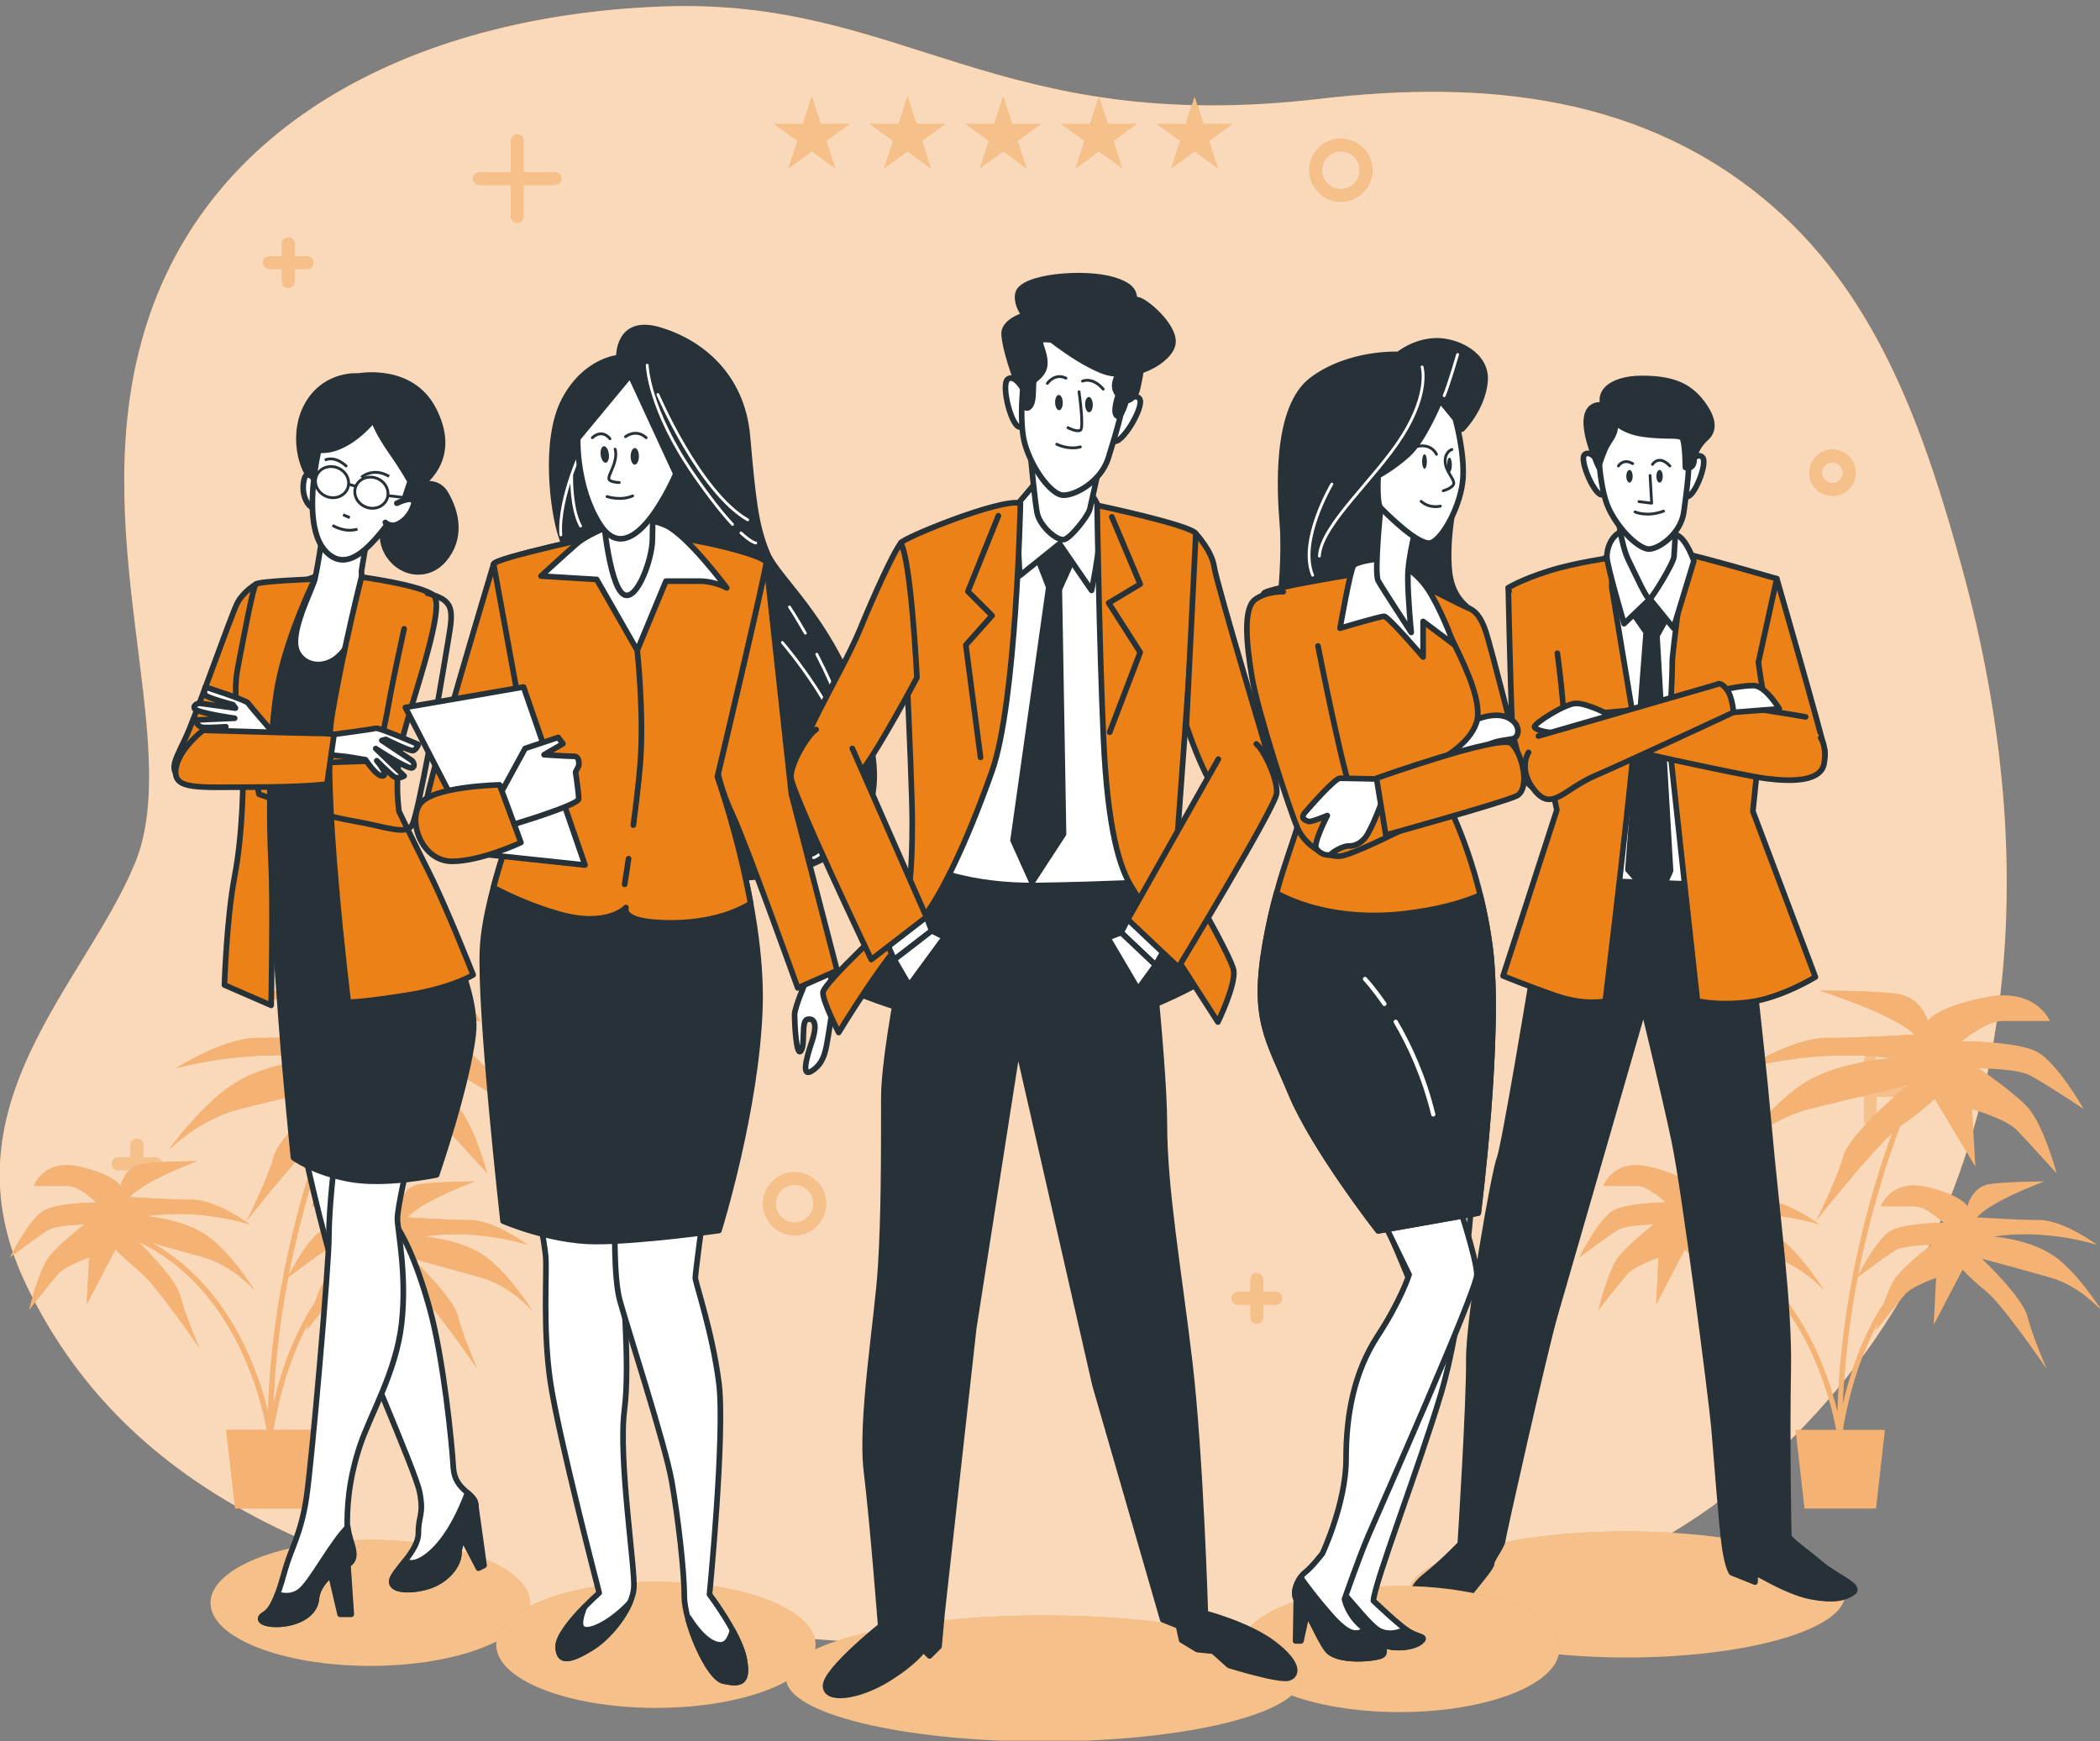 <svg width="363" height="301" viewBox="0 0 363 301" fill="none" xmlns="http://www.w3.org/2000/svg">
<rect x="0" y="0" width="363" height="301" fill="#808080" stroke="none"/>
<g clip-path="url(#clip0_722_1033)">
<path d="M345.053 177.267C349.063 150.961 346.191 123.877 339.187 98.325C332.911 75.425 325.006 51.898 306.589 35.819C284.278 16.34 256.419 13.782 228.141 17.087C172.213 23.624 156.234 -0.345 114.833 1.108C73.433 2.561 37.115 19.992 25.495 55.583C13.874 91.174 32.031 128.216 23.316 149.28C14.6 170.343 -10.095 191.407 4.431 221.913C18.958 252.419 50.917 276.388 125.002 282.198C199.088 288.009 263.732 290.914 305.86 252.417C328.688 231.556 340.782 205.271 345.053 177.267Z" fill="#EC8117"/>
<path opacity="0.7" d="M345.053 177.267C349.063 150.961 346.191 123.877 339.187 98.325C332.911 75.425 325.006 51.898 306.589 35.819C284.278 16.34 256.419 13.782 228.141 17.087C172.213 23.624 156.234 -0.345 114.833 1.108C73.433 2.561 37.115 19.992 25.495 55.583C13.874 91.174 32.031 128.216 23.316 149.28C14.6 170.343 -10.095 191.407 4.431 221.913C18.958 252.419 50.917 276.388 125.002 282.198C199.088 288.009 263.732 290.914 305.86 252.417C328.688 231.556 340.782 205.271 345.053 177.267Z" fill="white"/>
<path d="M89.411 38.515C88.809 38.515 88.322 38.026 88.322 37.425V24.352C88.322 23.75 88.81 23.262 89.411 23.262C90.012 23.262 90.5 23.75 90.5 24.352V37.425C90.5 38.026 90.012 38.515 89.411 38.515Z" fill="#EC8117"/>
<path d="M95.948 31.978H82.874C82.272 31.978 81.785 31.49 81.785 30.889C81.785 30.287 82.273 29.799 82.874 29.799H95.948C96.55 29.799 97.037 30.287 97.037 30.889C97.037 31.49 96.55 31.978 95.948 31.978Z" fill="#EC8117"/>
<path d="M323.289 194.675C322.687 194.675 322.2 194.188 322.2 193.586V183.418C322.2 182.815 322.687 182.328 323.289 182.328C323.891 182.328 324.378 182.815 324.378 183.418V193.586C324.378 194.188 323.891 194.675 323.289 194.675Z" fill="#EC8117"/>
<path d="M328.374 189.591H318.205C317.603 189.591 317.116 189.104 317.116 188.502C317.116 187.9 317.603 187.412 318.205 187.412H328.374C328.976 187.412 329.463 187.9 329.463 188.502C329.463 189.104 328.976 189.591 328.374 189.591Z" fill="#EC8117"/>
<path d="M23.677 205.571C23.075 205.571 22.588 205.084 22.588 204.482V197.945C22.588 197.343 23.076 196.856 23.677 196.856C24.279 196.856 24.767 197.343 24.767 197.945V204.482C24.768 205.083 24.279 205.571 23.677 205.571Z" fill="#EC8117"/>
<path d="M26.946 202.302H20.409C19.807 202.302 19.32 201.815 19.32 201.213C19.32 200.611 19.808 200.124 20.409 200.124H26.946C27.548 200.124 28.035 200.611 28.035 201.213C28.035 201.815 27.547 202.302 26.946 202.302Z" fill="#EC8117"/>
<path d="M49.826 49.773C49.223 49.773 48.736 49.285 48.736 48.684V42.147C48.736 41.545 49.224 41.058 49.826 41.058C50.428 41.058 50.915 41.546 50.915 42.147V48.684C50.915 49.285 50.428 49.773 49.826 49.773Z" fill="#EC8117"/>
<path d="M53.094 46.504H46.558C45.956 46.504 45.468 46.016 45.468 45.415C45.468 44.814 45.956 44.326 46.558 44.326H53.094C53.697 44.326 54.184 44.814 54.184 45.415C54.184 46.016 53.696 46.504 53.094 46.504Z" fill="#EC8117"/>
<path d="M217.245 228.813C216.643 228.813 216.156 228.326 216.156 227.723V221.187C216.156 220.585 216.643 220.097 217.245 220.097C217.848 220.097 218.335 220.585 218.335 221.187V227.723C218.335 228.326 217.848 228.813 217.245 228.813Z" fill="#EC8117"/>
<path d="M220.513 225.544H213.977C213.374 225.544 212.887 225.057 212.887 224.455C212.887 223.852 213.374 223.365 213.977 223.365H220.513C221.116 223.365 221.603 223.852 221.603 224.455C221.603 225.057 221.116 225.544 220.513 225.544Z" fill="#EC8117"/>
<path d="M316.752 85.726C314.548 85.726 312.757 83.933 312.757 81.731C312.757 79.528 314.549 77.737 316.752 77.737C318.955 77.737 320.747 79.528 320.747 81.731C320.747 83.934 318.955 85.726 316.752 85.726ZM316.752 79.915C315.751 79.915 314.936 80.73 314.936 81.731C314.936 82.733 315.751 83.546 316.752 83.546C317.753 83.546 318.568 82.732 318.568 81.731C318.568 80.731 317.753 79.915 316.752 79.915Z" fill="#EC8117"/>
<path d="M231.772 34.883C228.768 34.883 226.324 32.44 226.324 29.436C226.324 26.432 228.768 23.988 231.772 23.988C234.776 23.988 237.219 26.432 237.219 29.436C237.219 32.439 234.775 34.883 231.772 34.883ZM231.772 26.167C229.969 26.167 228.503 27.633 228.503 29.435C228.503 31.237 229.969 32.704 231.772 32.704C233.574 32.704 235.041 31.237 235.041 29.435C235.04 27.633 233.573 26.167 231.772 26.167Z" fill="#EC8117"/>
<path d="M137.349 213.56C134.345 213.56 131.902 211.116 131.902 208.112C131.902 205.108 134.345 202.665 137.349 202.665C140.353 202.665 142.797 205.108 142.797 208.112C142.797 211.116 140.352 213.56 137.349 213.56ZM137.349 204.844C135.547 204.844 134.08 206.311 134.08 208.113C134.08 209.916 135.547 211.382 137.349 211.382C139.152 211.382 140.618 209.916 140.618 208.113C140.617 206.31 139.151 204.844 137.349 204.844Z" fill="#EC8117"/>
<g opacity="0.5">
<path d="M89.411 38.515C88.809 38.515 88.322 38.026 88.322 37.425V24.352C88.322 23.75 88.81 23.262 89.411 23.262C90.012 23.262 90.5 23.75 90.5 24.352V37.425C90.5 38.026 90.012 38.515 89.411 38.515Z" fill="white"/>
<path d="M95.948 31.978H82.874C82.272 31.978 81.785 31.49 81.785 30.889C81.785 30.287 82.273 29.799 82.874 29.799H95.948C96.55 29.799 97.037 30.287 97.037 30.889C97.037 31.49 96.55 31.978 95.948 31.978Z" fill="white"/>
<path d="M323.289 194.675C322.687 194.675 322.2 194.188 322.2 193.586V183.418C322.2 182.815 322.687 182.328 323.289 182.328C323.891 182.328 324.378 182.815 324.378 183.418V193.586C324.378 194.188 323.891 194.675 323.289 194.675Z" fill="white"/>
<path d="M328.374 189.591H318.205C317.603 189.591 317.116 189.104 317.116 188.502C317.116 187.9 317.603 187.412 318.205 187.412H328.374C328.976 187.412 329.463 187.9 329.463 188.502C329.463 189.104 328.976 189.591 328.374 189.591Z" fill="white"/>
<path d="M23.677 205.571C23.075 205.571 22.588 205.084 22.588 204.482V197.945C22.588 197.343 23.076 196.856 23.677 196.856C24.279 196.856 24.767 197.343 24.767 197.945V204.482C24.768 205.083 24.279 205.571 23.677 205.571Z" fill="white"/>
<path d="M26.946 202.302H20.409C19.807 202.302 19.32 201.815 19.32 201.213C19.32 200.611 19.808 200.124 20.409 200.124H26.946C27.548 200.124 28.035 200.611 28.035 201.213C28.035 201.815 27.547 202.302 26.946 202.302Z" fill="white"/>
<path d="M49.826 49.773C49.223 49.773 48.736 49.285 48.736 48.684V42.147C48.736 41.545 49.224 41.058 49.826 41.058C50.428 41.058 50.915 41.546 50.915 42.147V48.684C50.915 49.285 50.428 49.773 49.826 49.773Z" fill="white"/>
<path d="M53.094 46.504H46.558C45.956 46.504 45.468 46.016 45.468 45.415C45.468 44.814 45.956 44.326 46.558 44.326H53.094C53.697 44.326 54.184 44.814 54.184 45.415C54.184 46.016 53.696 46.504 53.094 46.504Z" fill="white"/>
<path d="M217.245 228.813C216.643 228.813 216.156 228.326 216.156 227.723V221.187C216.156 220.585 216.643 220.097 217.245 220.097C217.848 220.097 218.335 220.585 218.335 221.187V227.723C218.335 228.326 217.848 228.813 217.245 228.813Z" fill="white"/>
<path d="M220.513 225.544H213.977C213.374 225.544 212.887 225.057 212.887 224.455C212.887 223.852 213.374 223.365 213.977 223.365H220.513C221.116 223.365 221.603 223.852 221.603 224.455C221.603 225.057 221.116 225.544 220.513 225.544Z" fill="white"/>
<path d="M316.752 85.726C314.548 85.726 312.757 83.933 312.757 81.731C312.757 79.528 314.549 77.737 316.752 77.737C318.955 77.737 320.747 79.528 320.747 81.731C320.747 83.934 318.955 85.726 316.752 85.726ZM316.752 79.915C315.751 79.915 314.936 80.73 314.936 81.731C314.936 82.733 315.751 83.546 316.752 83.546C317.753 83.546 318.568 82.732 318.568 81.731C318.568 80.731 317.753 79.915 316.752 79.915Z" fill="white"/>
<path d="M231.772 34.883C228.768 34.883 226.324 32.44 226.324 29.436C226.324 26.432 228.768 23.988 231.772 23.988C234.776 23.988 237.219 26.432 237.219 29.436C237.219 32.439 234.775 34.883 231.772 34.883ZM231.772 26.167C229.969 26.167 228.503 27.633 228.503 29.435C228.503 31.237 229.969 32.704 231.772 32.704C233.574 32.704 235.041 31.237 235.041 29.435C235.04 27.633 233.573 26.167 231.772 26.167Z" fill="white"/>
<path d="M137.349 213.56C134.345 213.56 131.902 211.116 131.902 208.112C131.902 205.108 134.345 202.665 137.349 202.665C140.353 202.665 142.797 205.108 142.797 208.112C142.797 211.116 140.352 213.56 137.349 213.56ZM137.349 204.844C135.547 204.844 134.08 206.311 134.08 208.113C134.08 209.916 135.547 211.382 137.349 211.382C139.152 211.382 140.618 209.916 140.618 208.113C140.617 206.31 139.151 204.844 137.349 204.844Z" fill="white"/>
</g>
<path d="M141.866 21.438L140.335 16.724L138.803 21.438H133.845L137.856 24.351L136.324 29.066L140.335 26.152L144.344 29.066L142.812 24.351L146.823 21.438H141.866Z" fill="#EC8117"/>
<path d="M158.406 21.438L156.875 16.724L155.343 21.438H150.386L154.396 24.351L152.864 29.066L156.875 26.152L160.884 29.066L159.352 24.351L163.363 21.438H158.406Z" fill="#EC8117"/>
<path d="M174.947 21.438L173.415 16.724L171.883 21.438H166.926L170.936 24.351L169.405 29.066L173.415 26.152L177.425 29.066L175.893 24.351L179.903 21.438H174.947Z" fill="#EC8117"/>
<path d="M191.487 21.438L189.955 16.724L188.424 21.438H183.466L187.477 24.351L185.945 29.066L189.955 26.152L193.965 29.066L192.433 24.351L196.443 21.438H191.487Z" fill="#EC8117"/>
<path d="M212.984 21.438H208.027L206.496 16.724L204.964 21.438H200.007L204.017 24.351L202.485 29.066L206.496 26.152L210.505 29.066L208.974 24.351L212.984 21.438Z" fill="#EC8117"/>
<g opacity="0.5">
<path d="M141.866 21.438L140.335 16.724L138.803 21.438H133.845L137.856 24.351L136.324 29.066L140.335 26.152L144.344 29.066L142.812 24.351L146.823 21.438H141.866Z" fill="white"/>
<path d="M158.406 21.438L156.875 16.724L155.343 21.438H150.386L154.396 24.351L152.864 29.066L156.875 26.152L160.884 29.066L159.352 24.351L163.363 21.438H158.406Z" fill="white"/>
<path d="M174.947 21.438L173.415 16.724L171.883 21.438H166.926L170.936 24.351L169.405 29.066L173.415 26.152L177.425 29.066L175.893 24.351L179.903 21.438H174.947Z" fill="white"/>
<path d="M191.487 21.438L189.955 16.724L188.424 21.438H183.466L187.477 24.351L185.945 29.066L189.955 26.152L193.965 29.066L192.433 24.351L196.443 21.438H191.487Z" fill="white"/>
<path d="M212.984 21.438H208.027L206.496 16.724L204.964 21.438H200.007L204.017 24.351L202.485 29.066L206.496 26.152L210.505 29.066L208.974 24.351L212.984 21.438Z" fill="white"/>
</g>
<path d="M355.018 217.123C350.867 214.266 344.639 213.79 344.639 213.79C353.773 212.361 362.491 215.218 362.491 215.218C362.491 215.218 356.679 210.933 352.527 210.933C348.375 210.933 341.732 210.456 341.732 210.456C344.224 207.6 353.357 204.266 353.357 204.266C353.357 204.266 346.714 204.266 343.808 204.743C340.901 205.219 340.071 208.553 340.071 208.553C340.071 208.553 339.241 206.648 333.013 205.219C326.785 203.791 325.125 208.553 325.125 208.553C325.125 208.553 328.861 208.553 330.938 208.553C333.014 208.553 335.919 211.409 335.919 211.409C335.919 211.409 329.276 211.409 326.785 212.838C324.641 214.067 321.888 219.165 321.16 220.565C323.214 209.978 326.062 201.069 328.413 194.783C328.468 194.742 328.526 194.696 328.579 194.658C332.675 191.732 334.431 189.976 334.431 189.976L341.453 201.679L340.868 191.731C340.868 191.731 346.72 193.486 348.475 195.241C350.229 196.996 355.497 202.848 355.497 202.848C355.497 202.848 353.156 194.07 350.23 191.145C347.304 188.219 342.038 184.709 342.038 184.709C342.038 184.709 348.475 184.709 350.816 185.879C353.156 187.049 360.178 191.731 360.178 191.731C360.178 191.731 355.497 183.538 351.986 181.783C348.476 180.027 339.113 180.027 339.113 180.027C339.113 180.027 343.209 176.516 346.135 176.516C349.061 176.516 354.327 176.516 354.327 176.516C354.327 176.516 351.987 170.665 343.209 172.42C334.432 174.176 333.261 176.516 333.261 176.516C333.261 176.516 332.091 172.42 327.995 171.835C323.899 171.249 314.537 171.249 314.537 171.249C314.537 171.249 327.41 175.345 330.921 178.856C330.921 178.856 321.559 179.441 315.707 179.441C309.855 179.441 301.663 184.708 301.663 184.708C301.663 184.708 313.951 181.197 326.824 182.952C326.824 182.952 318.047 183.537 312.195 187.048C306.343 190.559 300.493 198.751 300.493 198.751C300.493 198.751 305.759 193.484 312.781 191.729C319.803 189.973 329.75 187.633 329.75 187.633C329.75 187.633 319.803 195.825 318.632 199.921C317.462 204.017 313.95 211.039 313.95 211.039C313.95 211.039 322.34 200.32 327.055 195.937C323.155 206.699 318.224 224.034 317.616 244.056C315.884 236.958 310.821 222.262 297.582 214.901C300.089 215.586 303.705 216.582 306.619 217.418C311.601 218.846 315.339 223.132 315.339 223.132C315.339 223.132 311.187 216.465 307.035 213.608C302.884 210.752 296.656 210.275 296.656 210.275C305.79 208.847 314.508 211.704 314.508 211.704C314.508 211.704 308.695 207.418 304.544 207.418C300.392 207.418 293.749 206.942 293.749 206.942C296.241 204.085 305.374 200.752 305.374 200.752C305.374 200.752 298.731 200.752 295.825 201.228C292.918 201.705 292.088 205.038 292.088 205.038C292.088 205.038 291.258 203.133 285.03 201.705C278.802 200.277 277.142 205.038 277.142 205.038C277.142 205.038 280.878 205.038 282.955 205.038C285.031 205.038 287.936 207.895 287.936 207.895C287.936 207.895 281.293 207.895 278.802 209.323C276.311 210.752 272.989 217.418 272.989 217.418C272.989 217.418 277.971 213.608 279.632 212.656C281.292 211.705 285.86 211.705 285.86 211.705C285.86 211.705 282.123 214.561 280.047 216.943C277.971 219.324 276.311 226.466 276.311 226.466C276.311 226.466 280.047 221.704 281.292 220.276C282.538 218.847 286.69 217.419 286.69 217.419L286.275 225.514L291.258 215.991C291.258 215.991 292.503 217.419 295.409 219.799C298.316 222.181 305.789 233.132 305.789 233.132C305.789 233.132 303.298 227.419 302.468 224.085C301.784 221.34 296.883 216.341 295.173 214.662C312.104 222.602 316.574 242.592 317.393 247.214H310.381L311.925 260.811H324.278L325.822 247.214H318.562C318.991 244.446 320.548 236.178 324.628 228.672C324.415 229.461 324.295 229.977 324.295 229.977C324.295 229.977 328.031 225.216 329.276 223.787C330.522 222.359 334.674 220.93 334.674 220.93L334.259 229.025L339.242 219.502C339.242 219.502 340.487 220.93 343.393 223.312C346.3 225.692 353.773 236.645 353.773 236.645C353.773 236.645 351.282 230.931 350.452 227.598C349.621 224.265 342.563 217.598 342.563 217.598C342.563 217.598 349.621 219.503 354.604 220.931C359.586 222.36 363.323 226.645 363.323 226.645C363.323 226.645 359.17 219.98 355.018 217.123ZM318.532 242.79C318.844 234.954 319.818 227.558 321.111 220.826C321.897 220.228 326.112 217.033 327.616 216.171C329.276 215.219 333.844 215.219 333.844 215.219C333.844 215.219 330.107 218.076 328.031 220.457C327.134 221.487 326.314 223.406 325.672 225.254C321.742 231.17 319.611 238.123 318.532 242.79Z" fill="#EC8117"/>
<path opacity="0.4" d="M355.018 217.123C350.867 214.266 344.639 213.79 344.639 213.79C353.773 212.361 362.491 215.218 362.491 215.218C362.491 215.218 356.679 210.933 352.527 210.933C348.375 210.933 341.732 210.456 341.732 210.456C344.224 207.6 353.357 204.266 353.357 204.266C353.357 204.266 346.714 204.266 343.808 204.743C340.901 205.219 340.071 208.553 340.071 208.553C340.071 208.553 339.241 206.648 333.013 205.219C326.785 203.791 325.125 208.553 325.125 208.553C325.125 208.553 328.861 208.553 330.938 208.553C333.014 208.553 335.919 211.409 335.919 211.409C335.919 211.409 329.276 211.409 326.785 212.838C324.641 214.067 321.888 219.165 321.16 220.565C323.214 209.978 326.062 201.069 328.413 194.783C328.468 194.742 328.526 194.696 328.579 194.658C332.675 191.732 334.431 189.976 334.431 189.976L341.453 201.679L340.868 191.731C340.868 191.731 346.72 193.486 348.475 195.241C350.229 196.996 355.497 202.848 355.497 202.848C355.497 202.848 353.156 194.07 350.23 191.145C347.304 188.219 342.038 184.709 342.038 184.709C342.038 184.709 348.475 184.709 350.816 185.879C353.156 187.049 360.178 191.731 360.178 191.731C360.178 191.731 355.497 183.538 351.986 181.783C348.476 180.027 339.113 180.027 339.113 180.027C339.113 180.027 343.209 176.516 346.135 176.516C349.061 176.516 354.327 176.516 354.327 176.516C354.327 176.516 351.987 170.665 343.209 172.42C334.432 174.176 333.261 176.516 333.261 176.516C333.261 176.516 332.091 172.42 327.995 171.835C323.899 171.249 314.537 171.249 314.537 171.249C314.537 171.249 327.41 175.345 330.921 178.856C330.921 178.856 321.559 179.441 315.707 179.441C309.855 179.441 301.663 184.708 301.663 184.708C301.663 184.708 313.951 181.197 326.824 182.952C326.824 182.952 318.047 183.537 312.195 187.048C306.343 190.559 300.493 198.751 300.493 198.751C300.493 198.751 305.759 193.484 312.781 191.729C319.803 189.973 329.75 187.633 329.75 187.633C329.75 187.633 319.803 195.825 318.632 199.921C317.462 204.017 313.95 211.039 313.95 211.039C313.95 211.039 322.34 200.32 327.055 195.937C323.155 206.699 318.224 224.034 317.616 244.056C315.884 236.958 310.821 222.262 297.582 214.901C300.089 215.586 303.705 216.582 306.619 217.418C311.601 218.846 315.339 223.132 315.339 223.132C315.339 223.132 311.187 216.465 307.035 213.608C302.884 210.752 296.656 210.275 296.656 210.275C305.79 208.847 314.508 211.704 314.508 211.704C314.508 211.704 308.695 207.418 304.544 207.418C300.392 207.418 293.749 206.942 293.749 206.942C296.241 204.085 305.374 200.752 305.374 200.752C305.374 200.752 298.731 200.752 295.825 201.228C292.918 201.705 292.088 205.038 292.088 205.038C292.088 205.038 291.258 203.133 285.03 201.705C278.802 200.277 277.142 205.038 277.142 205.038C277.142 205.038 280.878 205.038 282.955 205.038C285.031 205.038 287.936 207.895 287.936 207.895C287.936 207.895 281.293 207.895 278.802 209.323C276.311 210.752 272.989 217.418 272.989 217.418C272.989 217.418 277.971 213.608 279.632 212.656C281.292 211.705 285.86 211.705 285.86 211.705C285.86 211.705 282.123 214.561 280.047 216.943C277.971 219.324 276.311 226.466 276.311 226.466C276.311 226.466 280.047 221.704 281.292 220.276C282.538 218.847 286.69 217.419 286.69 217.419L286.275 225.514L291.258 215.991C291.258 215.991 292.503 217.419 295.409 219.799C298.316 222.181 305.789 233.132 305.789 233.132C305.789 233.132 303.298 227.419 302.468 224.085C301.784 221.34 296.883 216.341 295.173 214.662C312.104 222.602 316.574 242.592 317.393 247.214H310.381L311.925 260.811H324.278L325.822 247.214H318.562C318.991 244.446 320.548 236.178 324.628 228.672C324.415 229.461 324.295 229.977 324.295 229.977C324.295 229.977 328.031 225.216 329.276 223.787C330.522 222.359 334.674 220.93 334.674 220.93L334.259 229.025L339.242 219.502C339.242 219.502 340.487 220.93 343.393 223.312C346.3 225.692 353.773 236.645 353.773 236.645C353.773 236.645 351.282 230.931 350.452 227.598C349.621 224.265 342.563 217.598 342.563 217.598C342.563 217.598 349.621 219.503 354.604 220.931C359.586 222.36 363.323 226.645 363.323 226.645C363.323 226.645 359.17 219.98 355.018 217.123ZM318.532 242.79C318.844 234.954 319.818 227.558 321.111 220.826C321.897 220.228 326.112 217.033 327.616 216.171C329.276 215.219 333.844 215.219 333.844 215.219C333.844 215.219 330.107 218.076 328.031 220.457C327.134 221.487 326.314 223.406 325.672 225.254C321.742 231.17 319.611 238.123 318.532 242.79Z" fill="white"/>
<path d="M83.734 217.123C79.582 214.266 73.354 213.79 73.354 213.79C82.488 212.361 91.207 215.218 91.207 215.218C91.207 215.218 85.394 210.933 81.242 210.933C77.091 210.933 70.448 210.456 70.448 210.456C72.939 207.6 82.072 204.266 82.072 204.266C82.072 204.266 75.429 204.266 72.523 204.743C69.616 205.219 68.786 208.553 68.786 208.553C68.786 208.553 67.956 206.648 61.728 205.219C55.5 203.791 53.84 208.553 53.84 208.553C53.84 208.553 57.577 208.553 59.653 208.553C61.729 208.553 64.635 211.409 64.635 211.409C64.635 211.409 57.992 211.409 55.5 212.838C53.357 214.067 50.603 219.165 49.875 220.565C51.929 209.978 54.777 201.069 57.128 194.783C57.183 194.742 57.241 194.696 57.294 194.658C61.39 191.732 63.146 189.976 63.146 189.976L70.168 201.679L69.582 191.731C69.582 191.731 75.434 193.486 77.189 195.241C78.945 196.997 84.211 202.848 84.211 202.848C84.211 202.848 81.871 194.07 78.945 191.145C76.019 188.219 70.752 184.709 70.752 184.709C70.752 184.709 77.189 184.709 79.529 185.879C81.87 187.049 88.892 191.731 88.892 191.731C88.892 191.731 84.21 183.538 80.699 181.783C77.189 180.027 67.826 180.027 67.826 180.027C67.826 180.027 71.923 176.516 74.849 176.516C77.774 176.516 83.041 176.516 83.041 176.516C83.041 176.516 80.7 170.665 71.923 172.42C63.145 174.176 61.975 176.516 61.975 176.516C61.975 176.516 60.804 172.42 56.708 171.835C52.612 171.249 43.25 171.249 43.25 171.249C43.25 171.249 56.123 175.345 59.634 178.856C59.634 178.856 50.272 179.441 44.42 179.441C38.568 179.441 30.376 184.708 30.376 184.708C30.376 184.708 42.664 181.197 55.537 182.952C55.537 182.952 46.76 183.537 40.909 187.048C35.057 190.56 29.206 198.751 29.206 198.751C29.206 198.751 34.472 193.484 41.494 191.729C48.516 189.973 58.463 187.633 58.463 187.633C58.463 187.633 48.516 195.825 47.345 199.921C46.175 204.017 42.663 211.039 42.663 211.039C42.663 211.039 51.053 200.32 55.768 195.937C51.868 206.699 46.937 224.034 46.329 244.056C44.596 236.958 39.534 222.262 26.296 214.901C28.802 215.586 32.418 216.582 35.333 217.418C40.314 218.846 44.052 223.132 44.052 223.132C44.052 223.132 39.9 216.465 35.748 213.608C31.597 210.752 25.369 210.275 25.369 210.275C34.503 208.847 43.222 211.704 43.222 211.704C43.222 211.704 37.409 207.418 33.257 207.418C29.105 207.418 22.462 206.942 22.462 206.942C24.954 204.085 34.087 200.752 34.087 200.752C34.087 200.752 27.444 200.752 24.538 201.228C21.631 201.705 20.801 205.038 20.801 205.038C20.801 205.038 19.971 203.133 13.743 201.705C7.515 200.277 5.855 205.038 5.855 205.038C5.855 205.038 9.592 205.038 11.668 205.038C13.744 205.038 16.65 207.895 16.65 207.895C16.65 207.895 10.007 207.895 7.515 209.323C5.024 210.752 1.702 217.418 1.702 217.418C1.702 217.418 6.685 213.608 8.345 212.656C10.007 211.705 14.573 211.705 14.573 211.705C14.573 211.705 10.837 214.561 8.76 216.943C6.684 219.324 5.024 226.466 5.024 226.466C5.024 226.466 8.76 221.704 10.007 220.276C11.252 218.847 15.404 217.419 15.404 217.419L14.989 225.514L19.972 215.991C19.972 215.991 21.217 217.419 24.124 219.799C27.03 222.181 34.503 233.132 34.503 233.132C34.503 233.132 32.012 227.419 31.182 224.085C30.498 221.34 25.597 216.341 23.887 214.662C40.818 222.602 45.288 242.592 46.108 247.214H39.095L40.64 260.811H52.992L54.537 247.214H47.276C47.706 244.446 49.263 236.178 53.342 228.672C53.13 229.461 53.009 229.977 53.009 229.977C53.009 229.977 56.745 225.216 57.992 223.787C59.237 222.359 63.389 220.93 63.389 220.93L62.974 229.025L67.957 219.502C67.957 219.502 69.202 220.93 72.109 223.312C75.015 225.692 82.488 236.645 82.488 236.645C82.488 236.645 79.997 230.931 79.167 227.598C78.337 224.265 71.279 217.598 71.279 217.598C71.279 217.598 78.337 219.503 83.318 220.931C88.3 222.36 92.038 226.645 92.038 226.645C92.038 226.645 87.886 219.98 83.734 217.123ZM47.249 242.79C47.56 234.954 48.534 227.558 49.828 220.826C50.613 220.228 54.828 217.033 56.331 216.171C57.992 215.219 62.559 215.219 62.559 215.219C62.559 215.219 58.823 218.076 56.746 220.457C55.849 221.487 55.03 223.406 54.388 225.254C50.458 231.17 48.327 238.123 47.249 242.79Z" fill="#EC8117"/>
<path opacity="0.4" d="M83.734 217.123C79.582 214.266 73.354 213.79 73.354 213.79C82.488 212.361 91.207 215.218 91.207 215.218C91.207 215.218 85.394 210.933 81.242 210.933C77.091 210.933 70.448 210.456 70.448 210.456C72.939 207.6 82.072 204.266 82.072 204.266C82.072 204.266 75.429 204.266 72.523 204.743C69.616 205.219 68.786 208.553 68.786 208.553C68.786 208.553 67.956 206.648 61.728 205.219C55.5 203.791 53.84 208.553 53.84 208.553C53.84 208.553 57.577 208.553 59.653 208.553C61.729 208.553 64.635 211.409 64.635 211.409C64.635 211.409 57.992 211.409 55.5 212.838C53.357 214.067 50.603 219.165 49.875 220.565C51.929 209.978 54.777 201.069 57.128 194.783C57.183 194.742 57.241 194.696 57.294 194.658C61.39 191.732 63.146 189.976 63.146 189.976L70.168 201.679L69.582 191.731C69.582 191.731 75.434 193.486 77.189 195.241C78.945 196.997 84.211 202.848 84.211 202.848C84.211 202.848 81.871 194.07 78.945 191.145C76.019 188.219 70.752 184.709 70.752 184.709C70.752 184.709 77.189 184.709 79.529 185.879C81.87 187.049 88.892 191.731 88.892 191.731C88.892 191.731 84.21 183.538 80.699 181.783C77.189 180.027 67.826 180.027 67.826 180.027C67.826 180.027 71.923 176.516 74.849 176.516C77.774 176.516 83.041 176.516 83.041 176.516C83.041 176.516 80.7 170.665 71.923 172.42C63.145 174.176 61.975 176.516 61.975 176.516C61.975 176.516 60.804 172.42 56.708 171.835C52.612 171.249 43.25 171.249 43.25 171.249C43.25 171.249 56.123 175.345 59.634 178.856C59.634 178.856 50.272 179.441 44.42 179.441C38.568 179.441 30.376 184.708 30.376 184.708C30.376 184.708 42.664 181.197 55.537 182.952C55.537 182.952 46.76 183.537 40.909 187.048C35.057 190.56 29.206 198.751 29.206 198.751C29.206 198.751 34.472 193.484 41.494 191.729C48.516 189.973 58.463 187.633 58.463 187.633C58.463 187.633 48.516 195.825 47.345 199.921C46.175 204.017 42.663 211.039 42.663 211.039C42.663 211.039 51.053 200.32 55.768 195.937C51.868 206.699 46.937 224.034 46.329 244.056C44.596 236.958 39.534 222.262 26.296 214.901C28.802 215.586 32.418 216.582 35.333 217.418C40.314 218.846 44.052 223.132 44.052 223.132C44.052 223.132 39.9 216.465 35.748 213.608C31.597 210.752 25.369 210.275 25.369 210.275C34.503 208.847 43.222 211.704 43.222 211.704C43.222 211.704 37.409 207.418 33.257 207.418C29.105 207.418 22.462 206.942 22.462 206.942C24.954 204.085 34.087 200.752 34.087 200.752C34.087 200.752 27.444 200.752 24.538 201.228C21.631 201.705 20.801 205.038 20.801 205.038C20.801 205.038 19.971 203.133 13.743 201.705C7.515 200.277 5.855 205.038 5.855 205.038C5.855 205.038 9.592 205.038 11.668 205.038C13.744 205.038 16.65 207.895 16.65 207.895C16.65 207.895 10.007 207.895 7.515 209.323C5.024 210.752 1.702 217.418 1.702 217.418C1.702 217.418 6.685 213.608 8.345 212.656C10.007 211.705 14.573 211.705 14.573 211.705C14.573 211.705 10.837 214.561 8.76 216.943C6.684 219.324 5.024 226.466 5.024 226.466C5.024 226.466 8.76 221.704 10.007 220.276C11.252 218.847 15.404 217.419 15.404 217.419L14.989 225.514L19.972 215.991C19.972 215.991 21.217 217.419 24.124 219.799C27.03 222.181 34.503 233.132 34.503 233.132C34.503 233.132 32.012 227.419 31.182 224.085C30.498 221.34 25.597 216.341 23.887 214.662C40.818 222.602 45.288 242.592 46.108 247.214H39.095L40.64 260.811H52.992L54.537 247.214H47.276C47.706 244.446 49.263 236.178 53.342 228.672C53.13 229.461 53.009 229.977 53.009 229.977C53.009 229.977 56.745 225.216 57.992 223.787C59.237 222.359 63.389 220.93 63.389 220.93L62.974 229.025L67.957 219.502C67.957 219.502 69.202 220.93 72.109 223.312C75.015 225.692 82.488 236.645 82.488 236.645C82.488 236.645 79.997 230.931 79.167 227.598C78.337 224.265 71.279 217.598 71.279 217.598C71.279 217.598 78.337 219.503 83.318 220.931C88.3 222.36 92.038 226.645 92.038 226.645C92.038 226.645 87.886 219.98 83.734 217.123ZM47.249 242.79C47.56 234.954 48.534 227.558 49.828 220.826C50.613 220.228 54.828 217.033 56.331 216.171C57.992 215.219 62.559 215.219 62.559 215.219C62.559 215.219 58.823 218.076 56.746 220.457C55.849 221.487 55.03 223.406 54.388 225.254C50.458 231.17 48.327 238.123 47.249 242.79Z" fill="white"/>
<path d="M63.99 288.009C79.233 288.009 91.591 283.132 91.591 277.114C91.591 271.097 79.233 266.219 63.99 266.219C48.746 266.219 36.389 271.097 36.389 277.114C36.389 283.132 48.746 288.009 63.99 288.009Z" fill="#EC8117"/>
<path opacity="0.5" d="M63.99 288.009C79.233 288.009 91.591 283.132 91.591 277.114C91.591 271.097 79.233 266.219 63.99 266.219C48.746 266.219 36.389 271.097 36.389 277.114C36.389 283.132 48.746 288.009 63.99 288.009Z" fill="white"/>
<path d="M44.238 100.992C44.238 100.992 42.132 102.221 41.079 104.151C40.026 106.081 33.885 123.803 31.954 127.839C30.024 131.874 29.146 133.278 31.604 134.681C34.06 136.085 37.219 133.98 39.324 130.12C41.43 126.259 45.29 115.555 45.992 113.099C46.694 110.643 49.151 101.343 44.238 100.992Z" fill="#EC8117" stroke="#263238" stroke-width="0.974" stroke-miterlimit="10" stroke-linecap="round" stroke-linejoin="round"/>
<path d="M82.227 260.245L83.677 270.636L82.71 271.119L79.811 265.561L82.227 260.245Z" fill="#263238" stroke="#263238" stroke-width="0.974" stroke-miterlimit="10" stroke-linecap="round" stroke-linejoin="round"/>
<path d="M52.262 197.413C52.262 197.413 55.403 212.396 58.545 222.063C61.686 231.729 71.836 254.203 72.561 258.07C73.286 261.936 72.319 261.936 72.319 265.079C72.319 268.22 67.97 271.604 67.728 273.295C67.487 274.987 70.87 275.228 74.012 274.262C77.153 273.295 79.329 270.637 79.329 268.461C79.329 266.287 82.228 262.42 82.228 260.245C82.228 258.07 78.604 257.828 78.362 253.72C78.121 249.612 76.671 234.87 74.253 226.17C71.837 217.471 69.421 212.88 67.487 210.462C65.553 208.046 63.136 202.487 63.62 200.554C64.103 198.621 52.262 197.413 52.262 197.413Z" fill="white" stroke="#263238" stroke-width="0.974" stroke-miterlimit="10" stroke-linecap="round" stroke-linejoin="round"/>
<path d="M79.328 268.46C79.328 266.286 82.227 262.419 82.227 260.244C82.227 259.327 81.581 258.753 80.818 258.089C79.747 260.96 77.56 265.946 74.252 268.702C72.189 270.422 70.838 270.394 69.982 269.898C68.907 271.276 67.843 272.481 67.727 273.293C67.486 274.985 70.868 275.226 74.011 274.26C77.152 273.294 79.328 270.636 79.328 268.46Z" fill="#263238" stroke="#263238" stroke-width="0.974" stroke-miterlimit="10" stroke-linecap="round" stroke-linejoin="round"/>
<path d="M57.82 200.797C57.82 200.797 56.854 208.772 56.854 213.846C56.854 218.92 53.919 252.391 52.987 258.794C52.082 265.011 50.33 267.736 49.363 271.118C48.397 274.501 47.43 278.127 45.739 279.093C44.047 280.06 45.739 281.026 48.638 280.785C51.538 280.543 54.437 279.093 54.68 276.435C54.922 273.777 57.218 271.441 58.788 270.393C61.687 268.46 58.063 262.66 62.171 250.094C63.976 244.572 68.454 237.287 69.421 228.828C70.387 220.37 68.696 212.637 68.696 210.704C68.696 208.771 70.387 201.521 70.387 201.521L57.82 200.797Z" fill="white" stroke="#263238" stroke-width="0.974" stroke-miterlimit="10" stroke-linecap="round" stroke-linejoin="round"/>
<path d="M59.522 270.802C62.66 269.608 60.388 266.924 60.123 263.998C57.601 266.441 54.225 272.782 52.262 274.744C50.871 276.134 49.163 276.004 47.962 275.642C47.356 277.264 46.653 278.57 45.737 279.093C44.046 280.06 45.737 281.026 48.637 280.785C51.537 280.543 54.436 279.093 54.679 276.435C54.92 273.777 57.758 271.473 59.522 270.802Z" fill="#263238" stroke="#263238" stroke-width="0.974" stroke-miterlimit="10" stroke-linecap="round" stroke-linejoin="round"/>
<path d="M59.995 268.46L60.72 279.093H58.787L57.095 271.843C57.095 271.843 58.787 268.219 59.995 268.46Z" fill="#263238" stroke="#263238" stroke-width="0.974" stroke-miterlimit="10" stroke-linecap="round" stroke-linejoin="round"/>
<path d="M55.644 99.237L48.274 102.045C48.274 102.045 44.238 111.696 42.834 118.715C41.43 125.734 43.36 132.928 44.764 137.315C46.168 141.701 47.923 166.969 48.624 176.62C49.326 186.27 50.73 200.132 50.73 200.132C50.73 200.132 53.889 202.589 60.205 203.817C66.522 205.046 75.471 203.116 75.471 203.116C75.471 203.116 80.736 187.85 81.788 178.902C82.841 169.952 74.067 155.389 71.26 149.072C68.453 142.756 67.4 132.579 67.926 129.595C68.452 126.613 75.121 103.977 72.839 102.924C70.559 101.869 62.311 98.886 55.644 99.237Z" fill="#263238" stroke="#263238" stroke-width="0.974" stroke-miterlimit="10" stroke-linecap="round" stroke-linejoin="round"/>
<path d="M55.644 93.096C55.644 93.096 54.942 98.008 54.415 100.115C53.888 102.221 49.853 109.59 51.431 112.749C53.011 115.908 58.274 115.908 60.556 110.468C62.837 105.028 62.486 98.712 62.486 98.712L63.364 93.448C63.364 93.448 57.749 95.377 55.644 93.096Z" fill="white" stroke="#263238" stroke-width="0.974" stroke-miterlimit="10" stroke-linecap="round" stroke-linejoin="round"/>
<path d="M77.05 85.375C76.01 83.579 74.26 83.468 72.864 83.743C76.046 81.124 78.048 76.876 74.945 70.811C71.085 63.266 61.96 65.02 61.96 65.02C61.96 65.02 56.52 64.494 53.362 69.582C50.204 74.671 51.959 81.689 54.591 83.62C57.018 85.4 64.66 87.32 69.276 85.82C66.576 88.608 64.836 92.622 67.3 96.147C69.594 99.426 74.047 99.876 76.701 96.779C79.858 93.095 78.981 88.708 77.05 85.375Z" fill="#263238" stroke="#263238" stroke-width="0.974" stroke-miterlimit="10" stroke-linecap="round" stroke-linejoin="round"/>
<path d="M55.211 84.018C55.211 84.018 53.099 80.525 52.56 82.933C52.021 85.34 53.032 87.156 53.734 87.6C54.435 88.043 55.122 87.887 55.122 87.887" fill="white"/>
<path d="M55.211 84.018C55.211 84.018 53.099 80.525 52.56 82.933C52.021 85.34 53.032 87.156 53.734 87.6C54.435 88.043 55.122 87.887 55.122 87.887" stroke="#263238" stroke-width="0.974" stroke-miterlimit="10" stroke-linecap="round" stroke-linejoin="round"/>
<path d="M55.098 77.811C55.098 77.811 51.939 90.796 56.327 95.358C60.713 99.92 65.627 92.551 69.662 86.936L70.891 83.251C70.891 83.251 70.014 81.496 67.557 77.987C65.101 74.477 64.573 72.547 64.573 72.547C64.573 72.547 60.012 78.338 55.098 77.811Z" fill="white" stroke="#263238" stroke-width="0.974" stroke-miterlimit="10" stroke-linecap="round" stroke-linejoin="round"/>
<path d="M68.596 87.006C68.596 87.006 72.247 85.181 71.417 87.504C70.587 89.827 68.762 90.823 67.933 90.823C67.103 90.823 66.605 90.325 66.605 90.325" fill="white"/>
<path d="M68.596 87.006C68.596 87.006 72.247 85.181 71.417 87.504C70.587 89.827 68.762 90.823 67.933 90.823C67.103 90.823 66.605 90.325 66.605 90.325" stroke="#263238" stroke-width="0.974" stroke-miterlimit="10" stroke-linecap="round" stroke-linejoin="round"/>
<path d="M62.456 82.526C62.456 82.526 64.448 80.701 67.268 82.361" stroke="#263238" stroke-width="0.487" stroke-miterlimit="10"/>
<path d="M59.967 80.701C59.967 80.701 58.142 78.71 56.15 79.54" stroke="#263238" stroke-width="0.487" stroke-miterlimit="10"/>
<path d="M59.303 88.998L60.464 89.496" stroke="#263238" stroke-width="0.487" stroke-miterlimit="10"/>
<path d="M57.478 90.824C57.478 90.824 59.47 92.151 61.793 91.487" stroke="#263238" stroke-width="0.487" stroke-miterlimit="10"/>
<path d="M60.083 84.456C59.527 85.814 57.874 86.421 56.389 85.814C54.905 85.206 54.152 83.614 54.707 82.256C55.263 80.899 56.916 80.292 58.401 80.899C59.885 81.506 60.638 83.099 60.083 84.456Z" stroke="#263238" stroke-width="0.487" stroke-miterlimit="10"/>
<path d="M66.886 86.281C66.331 87.639 64.678 88.246 63.193 87.639C61.709 87.031 60.956 85.439 61.511 84.081C62.066 82.724 63.72 82.117 65.205 82.724C66.689 83.332 67.442 84.924 66.886 86.281Z" stroke="#263238" stroke-width="0.487" stroke-miterlimit="10"/>
<path d="M60.133 83.688L61.511 84.081" stroke="#263238" stroke-width="0.487" stroke-miterlimit="10"/>
<path d="M66.936 85.679L69.758 86.011" stroke="#263238" stroke-width="0.487" stroke-miterlimit="10"/>
<path d="M54.415 100.114C54.415 100.114 49.853 109.239 48.098 118.011C46.343 126.785 46.519 143.104 46.87 149.42C47.22 155.737 46.87 173.811 46.87 173.811L38.798 170.301C38.798 170.301 39.149 158.896 40.553 151.526C41.957 144.156 42.132 134.857 41.957 130.82C41.782 126.784 40.027 120.994 41.08 115.554C42.133 110.115 43.712 101.517 44.239 100.991C44.764 100.466 54.415 100.114 54.415 100.114Z" fill="#EC8117" stroke="#263238" stroke-width="0.974" stroke-miterlimit="10" stroke-linecap="round" stroke-linejoin="round"/>
<path d="M62.486 99.763C62.486 99.763 59.327 112.221 57.397 123.627C55.467 135.032 60.205 173.284 60.205 173.284C60.205 173.284 62.662 173.284 70.382 172.055C78.103 170.826 81.788 168.545 81.788 168.545C81.788 168.545 77.226 156.964 74.243 150.999C71.259 145.033 68.978 140.295 68.978 140.295C68.978 140.295 67.925 133.803 69.855 126.608C71.785 119.414 77.05 104.675 74.944 102.92C72.84 101.167 62.486 99.763 62.486 99.763Z" fill="#EC8117" stroke="#263238" stroke-width="0.974" stroke-miterlimit="10" stroke-linecap="round" stroke-linejoin="round"/>
<path d="M69.856 108.712C69.856 108.712 67.926 117.486 67.225 121.522C66.523 125.558 65.119 131.524 65.119 131.524C65.119 131.524 52.837 132.05 49.853 131.874C46.87 131.699 43.712 131.699 43.712 131.699L44.764 137.314C44.764 137.314 54.59 140.824 60.732 141.876C66.873 142.929 70.207 144.508 71.259 142.577C72.312 140.647 75.821 120.82 77.05 113.274C78.278 105.729 79.155 103.974 73.891 102.571" stroke="#263238" stroke-width="0.974" stroke-miterlimit="10" stroke-linecap="round" stroke-linejoin="round"/>
<path d="M57.749 126.961C57.749 126.961 64.416 126.084 64.944 125.908C65.47 125.732 72.313 128.716 72.313 128.716C72.313 128.716 71.963 129.592 71.436 129.768C70.91 129.943 66.699 127.838 66.699 127.838L65.998 128.013L71.262 131.523C71.262 131.523 71.964 132.4 71.262 132.751C70.561 133.102 64.945 129.417 64.945 129.417L69.859 134.154C69.859 134.154 68.806 134.856 67.929 134.154C67.052 133.453 65.122 131.523 65.122 131.523C65.122 131.523 67.227 133.979 66.175 134.154C65.122 134.33 63.192 131.347 63.192 131.347L60.033 130.821L56.699 130.47L57.749 126.961Z" fill="white" stroke="#263238" stroke-width="0.974" stroke-miterlimit="10" stroke-linecap="round" stroke-linejoin="round"/>
<path d="M47.585 127.092C47.585 127.092 43.161 122.026 42.883 121.546C42.604 121.067 35.497 118.781 35.497 118.781C35.497 118.781 35.181 119.672 35.459 120.151C35.738 120.631 40.29 121.835 40.29 121.835L40.701 122.43L34.431 121.583C34.431 121.583 33.325 121.778 33.62 122.505C33.914 123.232 40.564 124.179 40.564 124.179L33.745 124.486C33.745 124.486 34.072 125.709 35.193 125.762C36.316 125.816 39.04 125.644 39.04 125.644C39.04 125.644 35.836 126.095 36.51 126.923C37.184 127.75 40.604 126.788 40.604 126.788L43.321 128.482L46.055 130.423L47.585 127.092Z" fill="white" stroke="#263238" stroke-width="0.974" stroke-miterlimit="10" stroke-linecap="round" stroke-linejoin="round"/>
<path d="M35.113 126.259C35.113 126.259 52.309 126.785 54.59 126.785C56.871 126.785 57.749 126.961 57.749 126.961L56.52 135.558C56.52 135.558 52.836 136.084 43.535 136.084C34.236 136.084 30.024 136.611 30.375 133.102C30.727 129.593 35.113 126.259 35.113 126.259Z" fill="#EC8117" stroke="#263238" stroke-width="0.974" stroke-miterlimit="10" stroke-linecap="round" stroke-linejoin="round"/>
<path d="M113.379 295.272C128.623 295.272 140.98 290.394 140.98 284.377C140.98 278.36 128.623 273.482 113.379 273.482C98.136 273.482 85.778 278.36 85.778 284.377C85.778 290.394 98.136 295.272 113.379 295.272Z" fill="#EC8117"/>
<path opacity="0.5" d="M113.379 295.272C128.623 295.272 140.98 290.394 140.98 284.377C140.98 278.36 128.623 273.482 113.379 273.482C98.136 273.482 85.778 278.36 85.778 284.377C85.778 290.394 98.136 295.272 113.379 295.272Z" fill="white"/>
<path d="M106.975 61.827C106.975 61.827 101.242 62.193 97.562 69.141C93.882 76.089 95.655 88.623 96.942 92.473C98.23 96.324 104.316 114.831 107.795 127.745C111.273 140.659 117.548 152.149 128.755 151.738C139.963 151.327 155.096 146.115 150.151 127.217C145.205 108.319 134.699 100.536 132.654 95.714C130.609 90.892 130.115 85.905 129.19 75.41C128.265 64.915 121.085 59.124 113.899 57.026C106.711 54.93 106.975 61.827 106.975 61.827Z" fill="#263238" stroke="#263238" stroke-width="0.974" stroke-miterlimit="10" stroke-linecap="round" stroke-linejoin="round"/>
<path d="M128.083 92.133C129.913 93.829 130.63 93.871 130.63 93.871" stroke="white" stroke-width="0.487" stroke-miterlimit="10" stroke-linecap="round" stroke-linejoin="round"/>
<path d="M111.879 63.132C111.879 63.132 112.033 70.664 120.025 82.19C122.86 86.279 125.018 88.936 126.623 90.665" stroke="white" stroke-width="0.487" stroke-miterlimit="10" stroke-linecap="round" stroke-linejoin="round"/>
<path d="M113.724 68.204C113.724 68.204 120.947 85.111 129.247 89.876" stroke="white" stroke-width="0.487" stroke-miterlimit="10" stroke-linecap="round" stroke-linejoin="round"/>
<path d="M135.241 111.085C135.241 111.085 147.075 124.764 147.229 134.447C147.383 144.129 141.235 148.279 140.62 148.279" stroke="white" stroke-width="0.487" stroke-miterlimit="10" stroke-linecap="round" stroke-linejoin="round"/>
<path d="M141.185 113.109C144.466 119.459 148.108 128.209 147.229 134.447" stroke="white" stroke-width="0.487" stroke-miterlimit="10" stroke-linecap="round" stroke-linejoin="round"/>
<path d="M136.47 104.937C136.47 104.937 137.64 106.706 139.213 109.473" stroke="white" stroke-width="0.487" stroke-miterlimit="10" stroke-linecap="round" stroke-linejoin="round"/>
<path d="M100.966 76.811C100.966 76.811 96.452 86.003 96.942 92.473" stroke="white" stroke-width="0.487" stroke-miterlimit="10" stroke-linecap="round" stroke-linejoin="round"/>
<path d="M98.815 82.19C98.815 82.19 98.661 87.877 100.352 90.95" stroke="white" stroke-width="0.487" stroke-miterlimit="10" stroke-linecap="round" stroke-linejoin="round"/>
<path d="M139.528 169.163C139.528 169.163 137.349 174.066 137.349 175.428C137.349 176.79 137.622 182.782 138.438 181.693C139.256 180.604 138.438 176.518 139.528 176.246C140.617 175.974 141.434 176.79 140.345 180.059C139.256 183.328 138.438 186.596 140.618 184.962C142.797 183.328 142.797 181.148 143.614 176.246C144.431 171.343 143.341 167.529 143.341 167.529L139.528 169.163Z" fill="white" stroke="#263238" stroke-width="0.974" stroke-miterlimit="10" stroke-linecap="round" stroke-linejoin="round"/>
<path d="M132.445 97.256L136.803 137.296L144.702 167.802L137.893 170.798C137.893 170.798 128.905 145.74 126.726 141.109C124.547 136.479 123.73 132.666 123.73 130.759C123.73 128.852 132.445 97.256 132.445 97.256Z" fill="#EC8117" stroke="#263238" stroke-width="0.974" stroke-miterlimit="10" stroke-linecap="round" stroke-linejoin="round"/>
<path d="M92.951 208.93C92.951 208.93 94.041 214.377 94.314 217.1C94.586 219.825 93.769 229.629 95.131 238.89C96.493 248.151 103.575 275.389 103.575 275.389C103.575 275.389 96.493 281.654 96.493 284.65C96.493 287.646 98.672 287.101 102.212 284.923C105.753 282.744 109.294 277.841 109.567 274.572C109.84 271.304 106.843 252.238 107.933 243.794C109.022 235.351 107.388 220.642 107.388 214.65C107.388 208.658 107.388 208.658 107.388 208.658L92.951 208.93Z" fill="white" stroke="#263238" stroke-width="0.974" stroke-miterlimit="10" stroke-linecap="round" stroke-linejoin="round"/>
<path d="M100.85 281.654C99.896 281.176 100.429 279.31 101.037 277.835C99.004 279.925 96.493 282.864 96.493 284.65C96.493 287.646 98.672 287.101 102.213 284.923C104.935 283.248 107.65 279.964 108.888 277.05C105.841 280.379 102.091 282.274 100.85 281.654Z" fill="#263238" stroke="#263238" stroke-width="0.974" stroke-miterlimit="10" stroke-linecap="round" stroke-linejoin="round"/>
<path d="M106.298 210.836C106.298 210.836 106.025 220.642 107.115 224.727C108.205 228.813 115.014 249.786 116.104 256.05C117.193 262.314 118.282 271.575 118.282 275.934C118.282 280.292 122.368 290.097 125.092 290.642C127.816 291.187 129.45 291.187 128.633 286.829C127.815 282.47 122.64 275.662 122.64 275.662C122.64 275.662 125.365 247.88 124.274 239.163C123.185 230.447 120.189 221.731 120.189 220.914C120.189 220.096 121.551 210.019 121.551 210.019L106.298 210.836Z" fill="white" stroke="#263238" stroke-width="0.974" stroke-miterlimit="10" stroke-linecap="round" stroke-linejoin="round"/>
<path d="M126.62 281.826C126.288 283.199 125.678 284.377 124.547 284.377C121.823 284.377 119.1 279.747 119.1 279.747L118.962 279.985C120.237 284.608 123.048 290.234 125.092 290.642C127.816 291.187 129.45 291.187 128.633 286.829C128.351 285.325 127.547 283.533 126.62 281.826Z" fill="#263238" stroke="#263238" stroke-width="0.974" stroke-miterlimit="10" stroke-linecap="round" stroke-linejoin="round"/>
<path d="M104.936 92.353C104.936 92.353 85.597 96.439 85.324 97.528C85.052 98.617 91.589 132.665 91.589 134.027C91.589 135.389 83.963 153.092 83.418 163.987C82.873 174.882 86.958 211.108 86.958 211.108C86.958 211.108 95.129 214.649 103.028 214.649C110.927 214.649 124.273 212.742 124.273 212.742C124.273 212.742 130.81 191.77 131.355 174.065C131.899 156.36 124.001 134.298 124.001 134.298C124.001 134.298 132.444 98.617 132.444 97.255C132.445 95.895 114.469 91.264 104.936 92.353Z" fill="#263238" stroke="#263238" stroke-width="0.974" stroke-miterlimit="10" stroke-linecap="round" stroke-linejoin="round"/>
<path d="M124.002 134.299C124.002 134.299 132.445 98.618 132.445 97.256C132.445 95.894 114.469 91.264 104.936 92.353C104.936 92.353 85.597 96.439 85.324 97.528C85.052 98.617 91.589 132.664 91.589 134.027C91.589 134.997 87.719 144.263 85.296 153.451C87.786 154.773 91.698 156.603 96.492 157.995C104.936 160.447 108.205 156.906 108.205 156.906C108.205 156.906 107.387 158.813 112.29 159.357C116.634 159.84 123.967 159.674 129.75 156.222C127.576 144.293 124.002 134.299 124.002 134.299Z" fill="#EC8117" stroke="#263238" stroke-width="0.974" stroke-miterlimit="10" stroke-linecap="round" stroke-linejoin="round"/>
<path d="M108.655 148.458C108.259 151.122 107.972 152.899 107.972 152.899" stroke="#263238" stroke-width="0.974" stroke-miterlimit="10" stroke-linecap="round" stroke-linejoin="round"/>
<path d="M110.151 112.439C110.151 112.439 111.351 123.505 110.675 131.951C110.413 135.229 109.947 139.117 109.475 142.648" stroke="#263238" stroke-width="0.974" stroke-miterlimit="10" stroke-linecap="round" stroke-linejoin="round"/>
<path d="M107.231 90.256C107.231 90.256 101.977 92.007 99.642 94.051C97.307 96.094 93.513 99.597 93.513 99.597L103.145 100.18L110.15 112.44L115.113 100.473C115.113 100.473 118.323 100.473 120.951 100.473C123.578 100.473 125.621 101.64 125.621 101.64C125.621 101.64 118.907 92.591 115.113 90.839C111.318 89.087 107.231 90.256 107.231 90.256Z" fill="white" stroke="#263238" stroke-width="0.974" stroke-miterlimit="10" stroke-linecap="round" stroke-linejoin="round"/>
<path d="M104.02 86.753C104.02 86.753 104.896 99.013 107.23 102.223C109.566 105.434 112.776 96.969 112.776 93.175C112.776 89.38 113.069 84.126 113.069 84.126L104.02 86.753Z" fill="white" stroke="#263238" stroke-width="0.974" stroke-miterlimit="10" stroke-linecap="round" stroke-linejoin="round"/>
<path d="M85.326 97.529C85.326 97.529 73.613 136.479 73.613 139.202C73.613 141.926 76.882 144.922 80.15 143.016C83.419 141.109 89.956 122.86 89.956 122.86L85.326 97.529Z" fill="#EC8117" stroke="#263238" stroke-width="0.974" stroke-miterlimit="10" stroke-linecap="round" stroke-linejoin="round"/>
<path d="M70.072 122.315L83.146 147.646L101.122 149.553L90.5 118.774L70.072 122.315Z" fill="white" stroke="#263238" stroke-width="0.974" stroke-miterlimit="10" stroke-linecap="round" stroke-linejoin="round"/>
<path d="M85.87 138.385L90.773 129.397L96.493 127.49L97.311 128.579L94.042 130.486C94.042 130.486 98.127 130.759 99.217 130.759C100.306 130.759 100.034 132.393 100.034 132.393L99.489 133.482C99.489 133.482 100.034 137.023 100.034 138.112C100.034 139.201 88.05 142.742 88.05 142.742L85.87 138.385Z" fill="white" stroke="#263238" stroke-width="0.974" stroke-miterlimit="10" stroke-linecap="round" stroke-linejoin="round"/>
<path d="M86.364 135.696L90.049 145.666C90.049 145.666 83.113 148.917 78.128 148.917C73.142 148.917 70.542 142.415 72.492 139.163C74.443 135.912 86.364 135.696 86.364 135.696Z" fill="#EC8117" stroke="#263238" stroke-width="0.974" stroke-miterlimit="10" stroke-linecap="round" stroke-linejoin="round"/>
<path d="M108.951 64.839L99.861 75.813C99.861 75.813 99.555 84.196 103.698 90.648C109.403 99.531 116.829 81.909 116.829 81.909L108.951 64.839Z" fill="white" stroke="#263238" stroke-width="0.974" stroke-miterlimit="10" stroke-linecap="round" stroke-linejoin="round"/>
<path d="M105.247 78.485C105.344 79.272 105.106 79.95 104.716 79.999C104.324 80.048 103.927 79.449 103.83 78.662C103.733 77.875 103.97 77.197 104.361 77.147C104.753 77.099 105.149 77.698 105.247 78.485Z" fill="#263238"/>
<path d="M110.442 78.901C110.436 79.694 110.112 80.335 109.718 80.332C109.323 80.329 109.008 79.684 109.013 78.891C109.019 78.098 109.343 77.457 109.737 77.46C110.132 77.462 110.448 78.107 110.442 78.901Z" fill="#263238"/>
<path d="M104.93 85.85C104.93 85.85 107.251 86.659 109.362 85.734" stroke="#263238" stroke-width="0.487" stroke-miterlimit="10" stroke-linecap="round" stroke-linejoin="round"/>
<path d="M108.117 75.496C108.117 75.496 109.907 74.055 111.698 75.677" stroke="#263238" stroke-width="0.487" stroke-miterlimit="10" stroke-linecap="round" stroke-linejoin="round"/>
<path d="M105.432 75.857C105.432 75.857 104.179 74.056 102.389 75.677" stroke="#263238" stroke-width="0.487" stroke-miterlimit="10" stroke-linecap="round" stroke-linejoin="round"/>
<path d="M106.327 77.657C106.327 77.657 106.685 78.558 106.148 80.179C105.611 81.8 104.895 82.701 105.432 83.06C105.969 83.421 107.043 83.421 107.043 83.421" stroke="#263238" stroke-width="0.487" stroke-miterlimit="10" stroke-linecap="round" stroke-linejoin="round"/>
<path d="M281.162 286.557C302.021 286.557 318.931 281.679 318.931 275.662C318.931 269.645 302.021 264.767 281.162 264.767C260.303 264.767 243.393 269.645 243.393 275.662C243.393 281.679 260.303 286.557 281.162 286.557Z" fill="#EC8117"/>
<path opacity="0.5" d="M281.162 286.557C302.021 286.557 318.931 281.679 318.931 275.662C318.931 269.645 302.021 264.767 281.162 264.767C260.303 264.767 243.393 269.645 243.393 275.662C243.393 281.679 260.303 286.557 281.162 286.557Z" fill="white"/>
<path d="M276.637 80.01C276.637 80.01 274.761 77.602 273.87 78.639C272.978 79.676 275.794 86.064 277.034 85.512C278.276 84.959 276.637 80.01 276.637 80.01Z" fill="white" stroke="#263238" stroke-width="0.974" stroke-miterlimit="10" stroke-linecap="round" stroke-linejoin="round"/>
<path d="M291.592 80.344C291.592 80.344 293.365 78.003 294.303 79.075C295.239 80.147 292.694 86.434 291.429 85.835C290.164 85.236 291.592 80.344 291.592 80.344Z" fill="white" stroke="#263238" stroke-width="0.974" stroke-miterlimit="10" stroke-linecap="round" stroke-linejoin="round"/>
<path d="M278.822 95.639C278.822 95.639 275.633 97.017 275.273 99.458C274.914 101.899 276.207 154.044 276.207 154.044L298.064 155.219L297.051 98.803C297.051 98.803 293.216 95.915 288.236 95.162C283.254 94.41 278.822 95.639 278.822 95.639Z" fill="white" stroke="#263238" stroke-width="0.974" stroke-miterlimit="10" stroke-linecap="round" stroke-linejoin="round"/>
<path d="M267.776 151.961L301.249 153.166C301.249 153.166 304.278 177.997 305.724 194.243C307.17 210.489 309.324 225.494 309.101 236.785C308.878 248.076 309.154 264.983 309.208 265.585C309.262 266.187 312.755 268.637 314.971 270.545C317.188 272.452 321.851 274.241 320.31 275.323C318.768 276.404 316.747 276.703 313.212 276.068C309.675 275.433 305.571 273.013 304.498 272.46C303.425 271.908 303.425 271.908 303.425 271.908L303.364 273.522L299.331 271.904C299.331 271.904 298.648 271.131 298.105 267.33C297.563 263.529 296.713 251.685 296.267 246.671C295.821 241.657 291.18 205.623 289.411 197.247C287.643 188.872 284.097 174.339 284.097 174.339C284.097 174.339 270.489 221.528 268.764 227.453C267.04 233.378 259.856 265.35 259.741 266.363C259.626 267.375 257.785 269.68 257.838 270.281C257.892 270.884 256.032 272.987 254.562 274.872C253.092 276.756 246.899 278.465 245.268 278.543C243.638 278.622 242.927 275.231 246.177 272.657C249.428 270.083 252.422 266.917 252.422 266.917C252.422 266.917 253.966 242.871 253.899 235.22C253.832 227.569 258.345 202.372 259.185 200.317C260.026 198.263 264.677 170.038 264.677 170.038L267.776 151.961Z" fill="#263238" stroke="#263238" stroke-width="0.974" stroke-miterlimit="10" stroke-linecap="round" stroke-linejoin="round"/>
<path d="M278.611 101.586C278.611 101.586 282.163 123.231 282.57 125.518C282.977 127.805 277.484 173.102 277.484 173.102C277.484 173.102 273.96 173.872 269.094 172.205C264.228 170.538 259.82 168.717 259.82 168.717L269.114 140.032L260.72 101.625C260.72 101.625 262.827 100.248 267.71 98.714C272.594 97.179 278.699 96.403 278.699 96.403L278.611 101.586Z" fill="#EC8117" stroke="#263238" stroke-width="0.974" stroke-miterlimit="10" stroke-linecap="round" stroke-linejoin="round"/>
<path d="M282.163 105.894L284.554 109.31L281.405 150.361L286.338 155.984L288.76 150.548L286.415 109.909L288.88 105.478L285.391 100.253L282.163 105.894Z" fill="#263238" stroke="#263238" stroke-width="0.974" stroke-miterlimit="10" stroke-linecap="round" stroke-linejoin="round"/>
<path d="M291.354 95.766C291.354 95.766 289.002 113.153 289.061 114.525C289.119 115.897 288.524 127.335 288.57 128.402C288.615 129.469 293.412 173.068 293.412 173.068C293.412 173.068 297.317 173.975 302.697 173.202C308.078 172.428 313.805 168.91 313.805 168.91L302.996 140.266L307.13 100.051C307.13 100.051 294.473 96.37 291.354 95.766Z" fill="#EC8117" stroke="#263238" stroke-width="0.974" stroke-miterlimit="10" stroke-linecap="round" stroke-linejoin="round"/>
<path d="M285.191 103.555L280.733 107.834C280.733 107.834 277.836 97.928 277.771 96.404C277.706 94.879 278.395 92.895 280.057 91.977C281.719 91.058 288.401 91.808 289.981 92.567C291.56 93.326 292.798 96.983 292.798 96.983L289.271 108.578L285.191 103.555Z" fill="white" stroke="#263238" stroke-width="0.974" stroke-miterlimit="10" stroke-linecap="round" stroke-linejoin="round"/>
<path d="M279.605 88.624C279.605 88.624 280.148 94.112 281.502 96.854C282.856 99.596 284.74 103.861 285.19 103.555C285.641 103.249 289.26 97.447 289.363 96.227C289.465 95.007 289.721 90.127 289.721 90.127L279.605 88.624Z" fill="white" stroke="#263238" stroke-width="0.974" stroke-miterlimit="10" stroke-linecap="round" stroke-linejoin="round"/>
<path d="M279.898 70.348C279.898 70.348 276.872 72.144 276.446 73.847C276.021 75.551 276.302 84.237 278.131 88.015C279.96 91.792 283.341 94.903 285.011 94.928C286.681 94.954 290.522 92.35 291.062 88.51C291.602 84.67 292.102 80.6 291.905 78.031C291.708 75.462 293.806 76.613 290.619 73.242C287.431 69.873 281.76 68.7 279.898 70.348Z" fill="white" stroke="#263238" stroke-width="0.974" stroke-miterlimit="10" stroke-linecap="round" stroke-linejoin="round"/>
<path d="M282.216 82.343C282.216 82.947 281.97 83.437 281.668 83.437C281.366 83.437 281.121 82.947 281.121 82.343C281.121 81.738 281.366 81.248 281.668 81.248C281.97 81.248 282.216 81.738 282.216 82.343Z" fill="#263238"/>
<path d="M287.417 82.343C287.417 82.947 287.171 83.437 286.869 83.437C286.567 83.437 286.322 82.947 286.322 82.343C286.322 81.738 286.567 81.248 286.869 81.248C287.172 81.248 287.417 81.738 287.417 82.343Z" fill="#263238"/>
<path d="M279.752 80.563C279.752 80.563 280.573 79.194 282.216 80.152" stroke="#263238" stroke-width="0.487" stroke-miterlimit="10" stroke-linecap="round" stroke-linejoin="round"/>
<path d="M285.638 80.289C285.638 80.289 286.733 78.51 288.65 80.563" stroke="#263238" stroke-width="0.487" stroke-miterlimit="10" stroke-linecap="round" stroke-linejoin="round"/>
<path d="M285.227 82.206L285.501 86.996L283.311 86.723" stroke="#263238" stroke-width="0.487" stroke-miterlimit="10" stroke-linecap="round" stroke-linejoin="round"/>
<path d="M282.626 88.502C282.626 88.502 284.679 89.46 287.554 88.365" stroke="#263238" stroke-width="0.487" stroke-miterlimit="10" stroke-linecap="round" stroke-linejoin="round"/>
<path d="M277.736 70.178C277.736 70.178 274.753 69.117 274.264 72.167C273.775 75.218 276.328 80.702 276.328 80.702C276.328 80.702 276.733 79.329 277.435 77.651C278.137 75.972 279.644 75.054 279.077 72.615C278.51 70.176 277.736 70.178 277.736 70.178Z" fill="#263238" stroke="#263238" stroke-width="0.974" stroke-miterlimit="10" stroke-linecap="round" stroke-linejoin="round"/>
<path d="M278.278 72.005C278.278 72.005 279.773 74.442 283.975 75.043C288.176 75.644 290.315 75.031 290.812 75.792C291.307 76.553 291.335 80.822 291.335 80.822C291.335 80.822 292.747 81.277 292.829 79.599C292.912 77.921 294.091 76.547 294.535 76.089C294.98 75.631 297.241 74.253 294.759 70.447C292.277 66.64 289.132 65.426 283.719 65.437C278.308 65.449 275.022 68.201 278.278 72.005Z" fill="#263238" stroke="#263238" stroke-width="0.974" stroke-miterlimit="10" stroke-linecap="round" stroke-linejoin="round"/>
<path d="M307.129 100.051C307.129 100.051 314.896 126.953 315.424 129.769C315.952 132.585 312.757 134.201 309.44 133.001C306.123 131.8 303.957 114.501 303.957 114.501L307.129 100.051Z" fill="#EC8117" stroke="#263238" stroke-width="0.974" stroke-miterlimit="10" stroke-linecap="round" stroke-linejoin="round"/>
<path d="M312.114 123.94C312.114 123.94 299.573 121.753 296.308 121.76C293.043 121.767 277.39 123.208 277.39 123.208L276.806 128.642C276.806 128.642 300.708 134.025 305.427 134.619C310.145 135.213 314.831 135.002 315.314 131.983C315.797 128.964 314.718 127.558 314.718 127.558" fill="#EC8117"/>
<path d="M312.114 123.94C312.114 123.94 299.573 121.753 296.308 121.76C293.043 121.767 277.39 123.208 277.39 123.208L276.806 128.642C276.806 128.642 300.708 134.025 305.427 134.619C310.145 135.213 314.831 135.002 315.314 131.983C315.797 128.964 314.718 127.558 314.718 127.558" stroke="#263238" stroke-width="0.974" stroke-miterlimit="10" stroke-linecap="round" stroke-linejoin="round"/>
<path d="M260.72 101.624C260.72 101.624 261.038 117.169 261.397 125.619C261.758 134.069 264.106 137.117 268.391 137.108C272.676 137.1 269.198 112.938 269.198 112.938" fill="#EC8117"/>
<path d="M260.72 101.624C260.72 101.624 261.038 117.169 261.397 125.619C261.758 134.069 264.106 137.117 268.391 137.108C272.676 137.1 269.198 112.938 269.198 112.938" stroke="#263238" stroke-width="0.974" stroke-miterlimit="10" stroke-linecap="round" stroke-linejoin="round"/>
<path d="M277.39 123.208C277.39 123.208 274.261 121.605 272.424 121.609C270.587 121.613 265.224 125.044 265.249 125.647C265.274 126.25 268.166 127.049 271.822 126.64C275.478 126.23 277.739 126.628 277.739 126.628L277.39 123.208Z" fill="white" stroke="#263238" stroke-width="0.974" stroke-miterlimit="10" stroke-linecap="round" stroke-linejoin="round"/>
<path d="M298.441 119.14C298.441 119.14 301.067 118.531 303.109 118.527C305.149 118.523 307.565 122.542 307.565 122.542L299.633 123.162L298.441 119.14Z" fill="white" stroke="#263238" stroke-width="0.974" stroke-miterlimit="10" stroke-linecap="round" stroke-linejoin="round"/>
<path d="M265.931 127.255L296.775 118.339C296.775 118.339 297.361 117.734 298.442 119.14C299.522 120.546 299.633 123.162 299.633 123.162C299.633 123.162 281.424 131.65 275.814 134.075C270.202 136.501 268.325 140.328 265.314 136.713C262.304 133.097 264.215 130.076 264.215 130.076" fill="#EC8117"/>
<path d="M265.931 127.255L296.775 118.339C296.775 118.339 297.361 117.734 298.442 119.14C299.522 120.546 299.633 123.162 299.633 123.162C299.633 123.162 281.424 131.65 275.814 134.075C270.202 136.501 268.325 140.328 265.314 136.713C262.304 133.097 264.215 130.076 264.215 130.076" stroke="#263238" stroke-width="0.974" stroke-miterlimit="10" stroke-linecap="round" stroke-linejoin="round"/>
<path d="M241.94 295.999C257.184 295.999 269.541 291.121 269.541 285.104C269.541 279.087 257.184 274.209 241.94 274.209C226.696 274.209 214.339 279.087 214.339 285.104C214.339 291.121 226.696 295.999 241.94 295.999Z" fill="#EC8117"/>
<path opacity="0.5" d="M241.94 295.999C257.184 295.999 269.541 291.121 269.541 285.104C269.541 279.087 257.184 274.209 241.94 274.209C226.696 274.209 214.339 279.087 214.339 285.104C214.339 291.121 226.696 295.999 241.94 295.999Z" fill="white"/>
<path d="M252.735 74.172C252.735 74.172 256.252 70.655 256.692 65.966C257.131 61.276 251.709 58.785 248.045 58.932C244.382 59.078 241.744 61.277 241.744 61.277C241.744 61.277 233.245 60.838 226.797 65.673C220.349 70.509 221.229 85.017 221.668 90.439C222.108 95.861 221.375 102.895 221.375 102.895C221.375 102.895 227.969 105.679 235.443 106.704C242.917 107.73 253.028 105.972 254.054 105.678C255.08 105.385 251.123 104.506 250.537 98.791C249.95 93.075 251.416 86.481 252.002 83.404C252.589 80.326 251.563 74.319 251.563 74.319L252.735 74.172Z" fill="#263238" stroke="#263238" stroke-width="0.974" stroke-miterlimit="10" stroke-linecap="round" stroke-linejoin="round"/>
<path d="M251.96 61.286C251.96 61.286 250.466 66.43 249.637 68.421" stroke="white" stroke-width="0.487" stroke-miterlimit="10" stroke-linecap="round" stroke-linejoin="round"/>
<path d="M245.82 63.443C245.82 63.443 247.148 67.757 242.501 75.225C237.855 82.692 228.396 90.657 228.065 96.133" stroke="white" stroke-width="0.487" stroke-miterlimit="10" stroke-linecap="round" stroke-linejoin="round"/>
<path d="M230.222 83.688C230.222 83.688 224.414 93.478 226.903 99.452" stroke="white" stroke-width="0.487" stroke-miterlimit="10" stroke-linecap="round" stroke-linejoin="round"/>
<path d="M244.675 100.55C244.675 100.55 252.589 104.653 253.761 105.094C254.933 105.533 255.959 106.559 256.838 109.197C257.717 111.834 262.553 130.885 262.993 132.936C263.432 134.988 259.329 137.039 256.692 137.186C254.054 137.333 250.683 134.988 250.683 133.23C250.684 131.471 244.675 100.55 244.675 100.55Z" fill="#EC8117" stroke="#263238" stroke-width="0.974" stroke-miterlimit="10" stroke-linecap="round" stroke-linejoin="round"/>
<path d="M247.899 131.618C247.899 131.618 251.416 127.075 253.175 125.609C254.934 124.144 258.597 122.972 260.795 124.144C262.993 125.316 262.554 127.368 261.674 127.661C260.795 127.955 258.597 127.955 257.131 128.833C255.665 129.712 253.32 131.325 251.709 131.764C250.097 132.204 247.899 131.618 247.899 131.618Z" fill="white" stroke="#263238" stroke-width="0.974" stroke-miterlimit="10" stroke-linecap="round" stroke-linejoin="round"/>
<path d="M224.087 275.808L223.956 283.701H224.877L226.06 278.308L224.087 275.808Z" fill="#263238" stroke="#263238" stroke-width="0.974" stroke-miterlimit="10" stroke-linecap="round" stroke-linejoin="round"/>
<path d="M254.288 208.839C254.288 208.839 252.835 228.45 249.022 241.161C245.208 253.872 237.582 273.664 237.401 276.751C237.401 276.751 242.121 281.29 243.756 282.198C245.39 283.107 246.662 282.924 245.572 283.832C244.483 284.741 241.397 285.285 239.036 284.377C236.675 283.469 234.86 280.746 233.588 280.019C232.318 279.292 230.683 278.385 230.501 276.75C230.32 275.116 232.862 272.755 232.862 272.755C232.862 272.755 238.854 259.318 238.129 250.784C237.403 242.25 239.218 232.625 241.034 229.175C242.85 225.725 243.94 222.094 243.94 222.094L238.855 209.928C238.853 209.928 249.204 206.842 254.288 208.839Z" fill="white" stroke="#263238" stroke-width="0.974" stroke-miterlimit="10" stroke-linecap="round" stroke-linejoin="round"/>
<path d="M243.756 282.198C243.546 282.082 243.285 281.904 242.989 281.685C242.047 282.139 239.626 283.048 237.763 281.473C235.672 279.703 233.44 276.516 231.317 274.548C230.826 275.259 230.424 276.068 230.499 276.752C230.681 278.386 232.316 279.294 233.586 280.021C234.858 280.747 236.673 283.471 239.034 284.379C241.394 285.287 244.481 284.742 245.57 283.834C246.662 282.924 245.39 283.107 243.756 282.198Z" fill="#263238" stroke="#263238" stroke-width="0.974" stroke-miterlimit="10" stroke-linecap="round" stroke-linejoin="round"/>
<path d="M251.746 207.023C251.746 207.023 255.286 217.645 255.286 220.369C255.286 223.093 238.126 261.77 236.493 265.583C234.859 269.397 232.407 276.478 232.407 276.478C232.407 276.478 232.952 279.474 235.948 281.653C238.944 283.832 240.033 285.738 238.672 286.283C237.31 286.828 231.046 287.372 229.411 285.194C227.777 283.015 226.142 278.384 224.508 277.022C222.874 275.66 224.508 272.664 225.598 271.847C226.687 271.03 228.594 268.578 228.594 268.578C228.594 268.578 232.679 259.863 232.679 252.236C232.679 244.609 234.041 237.255 238.126 230.99C242.212 224.726 243.574 220.368 243.574 220.368L239.216 211.38C239.216 211.38 246.298 206.478 251.746 207.023Z" fill="white" stroke="#263238" stroke-width="0.974" stroke-miterlimit="10" stroke-linecap="round" stroke-linejoin="round"/>
<path d="M236.119 281.787C234.534 282.551 233.418 283.126 229.956 279.202C227.574 276.503 225.845 274.18 224.813 272.707C223.933 273.952 223.247 275.973 224.508 277.024C226.142 278.386 227.776 283.016 229.411 285.196C231.045 287.374 237.31 286.83 238.672 286.285C240.005 285.751 238.975 283.909 236.119 281.787Z" fill="#263238" stroke="#263238" stroke-width="0.974" stroke-miterlimit="10" stroke-linecap="round" stroke-linejoin="round"/>
<path d="M237.055 98.792C237.055 98.792 219.03 101.576 218.444 102.602C217.858 103.628 224.012 137.48 224.599 140.117C225.186 142.755 221.082 149.642 218.737 162.978C216.393 176.314 219.19 179.521 223.147 189.046C227.104 198.571 238.228 212.803 238.228 212.803L255.52 209.726C255.52 209.726 259.477 178.805 257.572 163.857C255.668 148.91 249.952 138.359 249.952 138.359L250.392 130.445C250.392 130.445 255.301 127.445 255.447 123.635C255.594 119.826 252.882 114.326 250.392 109.343C247.899 104.36 241.012 98.792 237.055 98.792Z" fill="#EC8117" stroke="#263238" stroke-width="0.974" stroke-miterlimit="10" stroke-linecap="round" stroke-linejoin="round"/>
<path d="M238.374 96.594C238.374 96.594 234.564 97.033 233.978 97.766C233.391 98.499 231.633 108.61 231.633 108.61C231.633 108.61 238.521 106.558 239.254 106.558C239.986 106.558 245.995 113.592 245.995 113.592V107.437L251.271 111.394C251.271 111.394 249.806 106.998 247.461 102.895C245.114 98.792 241.598 96.74 238.374 96.594Z" fill="white" stroke="#263238" stroke-width="0.974" stroke-miterlimit="10" stroke-linecap="round" stroke-linejoin="round"/>
<path d="M238.667 87.801C238.667 87.801 237.495 99.085 238.228 100.404C238.961 101.724 243.943 109.344 243.943 109.344C243.943 109.344 243.357 103.482 243.357 99.819C243.357 96.155 244.968 90.44 244.968 90.44L238.667 87.801Z" fill="white" stroke="#263238" stroke-width="0.974" stroke-miterlimit="10" stroke-linecap="round" stroke-linejoin="round"/>
<path d="M248.925 69.19C248.925 69.19 246.14 76.077 243.357 78.569C240.572 81.06 238.228 82.232 238.228 82.232C238.228 82.232 237.934 87.068 238.667 87.8C239.4 88.533 245.409 94.688 247.46 93.809C249.511 92.93 252.588 87.215 252.882 82.671C253.175 78.128 251.562 72.414 251.562 72.414L248.925 69.19Z" fill="white" stroke="#263238" stroke-width="0.974" stroke-miterlimit="10" stroke-linecap="round" stroke-linejoin="round"/>
<path d="M250.964 77.714C250.964 77.714 249.803 78.046 249.803 79.706C249.803 81.365 251.297 82.693 251.297 83.522C251.297 84.352 249.472 84.85 249.472 84.85" stroke="#263238" stroke-width="0.487" stroke-miterlimit="10" stroke-linecap="round" stroke-linejoin="round"/>
<path d="M248.309 78.544C248.309 78.544 247.479 76.553 244.824 77.216" stroke="#263238" stroke-width="0.487" stroke-miterlimit="10" stroke-linecap="round" stroke-linejoin="round"/>
<path d="M248.973 87.504C248.973 87.504 247.148 88.002 245.654 86.674" stroke="#263238" stroke-width="0.487" stroke-miterlimit="10" stroke-linecap="round" stroke-linejoin="round"/>
<path d="M246.65 79.788C246.65 80.475 246.464 81.033 246.235 81.033C246.006 81.033 245.82 80.475 245.82 79.788C245.82 79.102 246.006 78.544 246.235 78.544C246.464 78.544 246.65 79.1 246.65 79.788Z" fill="#263238"/>
<path d="M250.964 80.369C250.964 81.056 250.778 81.613 250.549 81.613C250.32 81.613 250.134 81.056 250.134 80.369C250.134 79.682 250.32 79.125 250.549 79.125C250.778 79.125 250.964 79.682 250.964 80.369Z" fill="#263238"/>
<path d="M221.814 102.309C221.814 102.309 219.029 102.163 216.978 103.628C214.927 105.094 215.367 110.809 216.392 116.964C217.418 123.119 222.986 140.264 224.305 143.195C225.625 146.126 228.702 148.031 231.486 148.031C234.271 148.031 252.588 138.212 252.588 138.212L250.977 133.669C250.977 133.669 235.297 137.626 234.124 137.772C232.952 137.918 227.823 111.687 227.823 111.687" fill="#EC8117"/>
<path d="M221.814 102.309C221.814 102.309 219.029 102.163 216.978 103.628C214.927 105.094 215.367 110.809 216.392 116.964C217.418 123.119 222.986 140.264 224.305 143.195C225.625 146.126 228.702 148.031 231.486 148.031C234.271 148.031 252.588 138.212 252.588 138.212L250.977 133.669C250.977 133.669 235.297 137.626 234.124 137.772C232.952 137.918 227.823 111.687 227.823 111.687" stroke="#263238" stroke-width="0.974" stroke-miterlimit="10" stroke-linecap="round" stroke-linejoin="round"/>
<path d="M238.52 134.695C238.52 134.695 232.511 134.549 231.633 134.549C230.754 134.549 226.65 139.238 225.624 140.41C224.598 141.583 225.77 141.876 226.21 142.022C226.651 142.168 229.434 140.996 229.434 140.996C229.434 140.996 226.943 145.832 227.53 146.712C228.116 147.591 229.582 148.177 230.167 147.59C230.754 147.004 232.365 146.271 232.952 146.271C233.538 146.271 234.71 146.271 235.883 144.952C237.055 143.633 238.96 138.358 238.96 138.358L241.89 137.479V135.281L238.52 134.695Z" fill="white" stroke="#263238" stroke-width="0.974" stroke-miterlimit="10" stroke-linecap="round" stroke-linejoin="round"/>
<path d="M237.935 134.549L239.546 144.367C239.546 144.367 259.622 138.799 262.114 137.626C264.605 136.454 263.14 130.152 261.235 128.54C259.33 126.929 237.935 134.549 237.935 134.549Z" fill="#EC8117" stroke="#263238" stroke-width="0.974" stroke-miterlimit="10" stroke-linecap="round" stroke-linejoin="round"/>
<path d="M238.227 212.803L255.519 209.726C255.519 209.726 259.476 178.805 257.571 163.857C257.154 160.583 256.549 157.537 255.866 154.75C252.898 156.026 248.596 157.316 242.485 157.995C231.14 159.256 223.544 155.987 220.653 154.422C219.973 156.922 219.303 159.758 218.737 162.977C216.393 176.313 219.19 179.52 223.147 189.045C227.103 198.571 238.227 212.803 238.227 212.803Z" fill="#263238" stroke="#263238" stroke-width="0.974" stroke-miterlimit="10" stroke-linecap="round" stroke-linejoin="round"/>
<path d="M241.256 176.649C243.568 180.575 246.118 185.985 247.751 192.678" stroke="white" stroke-width="0.731" stroke-miterlimit="10" stroke-linecap="round" stroke-linejoin="round"/>
<path d="M235.948 169.254C235.948 169.254 237.377 170.746 239.305 173.572" stroke="white" stroke-width="0.731" stroke-miterlimit="10" stroke-linecap="round" stroke-linejoin="round"/>
<path d="M180.386 301.083C204.958 301.083 224.877 296.205 224.877 290.188C224.877 284.171 204.958 279.293 180.386 279.293C155.815 279.293 135.896 284.171 135.896 290.188C135.896 296.205 155.815 301.083 180.386 301.083Z" fill="#EC8117"/>
<path opacity="0.5" d="M180.386 301.083C204.958 301.083 224.877 296.205 224.877 290.188C224.877 284.171 204.958 279.293 180.386 279.293C155.815 279.293 135.896 284.171 135.896 290.188C135.896 296.205 155.815 301.083 180.386 301.083Z" fill="white"/>
<path d="M177.016 67.522C177.016 67.522 175.371 64.53 174.174 65.578C172.978 66.625 174.923 74.253 176.418 73.805C177.914 73.356 177.016 67.522 177.016 67.522Z" fill="white" stroke="#263238" stroke-width="0.974" stroke-miterlimit="10" stroke-linecap="round" stroke-linejoin="round"/>
<path d="M146.689 171.071C146.689 171.071 159.516 176.883 175.349 178.486C191.182 180.09 209.62 168.666 209.62 168.666C209.62 168.666 191.182 140.207 190.981 139.606C190.781 139.005 168.734 138.203 168.734 138.203L146.689 171.071Z" fill="#263238" stroke="#263238" stroke-width="0.974" stroke-miterlimit="10" stroke-linecap="round" stroke-linejoin="round"/>
<path d="M160.137 147.373C160.137 147.373 152.783 178.696 152.783 189.864C152.783 201.031 152.783 210.02 152.238 219.008C151.693 227.996 148.697 245.428 149.787 254.416C150.876 263.405 152.238 281.109 152.238 281.109C152.238 281.109 142.705 288.735 142.705 291.46C142.705 294.184 148.425 293.366 153.327 290.37C158.23 287.374 159.592 285.196 159.592 285.196L160.682 286.285L162.316 284.651L162.86 278.659L168.308 229.631L175.934 180.877L189.28 239.437L200.993 280.021L203.717 281.11L204.262 283.562L206.986 285.196L209.709 285.467L212.433 287.919C212.433 287.919 221.15 290.643 222.784 290.097C224.418 289.552 224.418 287.373 220.06 284.105C215.701 280.836 208.347 278.931 208.347 278.931C208.347 278.931 207.53 251.42 205.623 235.351C203.716 219.281 201.265 205.662 201.265 194.222C201.265 182.782 197.451 149.553 197.451 149.553L160.137 147.373Z" fill="#263238" stroke="#263238" stroke-width="0.974" stroke-miterlimit="10" stroke-linecap="round" stroke-linejoin="round"/>
<path d="M178.931 86.089L158.594 93.898L160.228 149.825C160.228 149.825 167.128 153.276 179.293 153.094C191.459 152.913 199.709 152.411 199.709 152.411L204.534 91.357L184.922 86.817C184.923 86.815 181.292 85.545 178.931 86.089Z" fill="white" stroke="#263238" stroke-width="0.974" stroke-miterlimit="10" stroke-linecap="round" stroke-linejoin="round"/>
<path d="M179.112 95.895L181.292 101.524L175.117 145.285L178.386 152.549L183.834 144.196L183.108 101.887L185.65 96.258L182.744 90.448L179.112 95.895Z" fill="#263238" stroke="#263238" stroke-width="0.974" stroke-miterlimit="10" stroke-linecap="round" stroke-linejoin="round"/>
<path d="M178.96 83.528L175.669 87.418L176.267 99.534L183.148 94L188.682 102.077C188.682 102.077 190.926 91.457 190.029 88.166C189.131 84.874 185.99 82.781 184.344 83.08C182.7 83.378 178.96 83.528 178.96 83.528Z" fill="white" stroke="#263238" stroke-width="0.974" stroke-miterlimit="10" stroke-linecap="round" stroke-linejoin="round"/>
<path d="M178.063 77.844C178.063 77.844 178.083 78.078 178.12 78.478C178.304 80.475 178.885 86.621 179.259 88.614C179.708 91.007 182.85 93.7 184.046 93.251C185.243 92.802 188.085 89.212 188.384 88.016C188.683 86.819 189.879 81.284 189.879 81.284C189.879 81.284 185.99 83.079 184.345 83.079C182.7 83.079 178.063 77.844 178.063 77.844Z" fill="white" stroke="#263238" stroke-width="0.974" stroke-miterlimit="10" stroke-linecap="round" stroke-linejoin="round"/>
<path d="M193.719 70.029C193.719 70.029 196.152 67.633 196.999 68.98C197.846 70.326 193.799 77.079 192.494 76.22C191.19 75.362 193.719 70.029 193.719 70.029Z" fill="white" stroke="#263238" stroke-width="0.974" stroke-miterlimit="10" stroke-linecap="round" stroke-linejoin="round"/>
<path d="M182.506 57.054C182.506 57.054 178.771 58.655 177.971 60.522C177.171 62.389 175.837 72.259 177.171 76.793C178.505 81.328 181.706 85.329 183.573 85.596C185.439 85.863 190.241 83.463 191.575 79.194C192.909 74.927 194.243 70.392 194.51 67.457C194.777 64.522 196.91 66.123 193.976 61.856C191.042 57.588 184.906 55.454 182.506 57.054Z" fill="white" stroke="#263238" stroke-width="0.974" stroke-miterlimit="10" stroke-linecap="round" stroke-linejoin="round"/>
<path d="M183.708 69.582C183.728 70.313 183.447 70.913 183.082 70.923C182.716 70.933 182.404 70.348 182.385 69.617C182.365 68.886 182.646 68.286 183.011 68.277C183.377 68.267 183.689 68.852 183.708 69.582Z" fill="#263238"/>
<path d="M188.896 69.94C188.916 70.671 188.635 71.271 188.27 71.281C187.904 71.29 187.593 70.706 187.573 69.975C187.554 69.244 187.834 68.644 188.2 68.634C188.566 68.624 188.877 69.209 188.896 69.94Z" fill="#263238"/>
<path d="M181.036 66.282C181.036 66.282 182.316 64.429 184.251 65.377" stroke="#263238" stroke-width="0.487" stroke-miterlimit="10" stroke-linecap="round" stroke-linejoin="round"/>
<path d="M187.117 65.893C187.117 65.893 188.808 65.076 190.699 67.278" stroke="#263238" stroke-width="0.487" stroke-miterlimit="10" stroke-linecap="round" stroke-linejoin="round"/>
<path d="M182.664 76.803C182.664 76.803 184.692 77.838 186.747 77.263" stroke="#263238" stroke-width="0.487" stroke-miterlimit="10" stroke-linecap="round" stroke-linejoin="round"/>
<path d="M186.519 67.73C186.519 67.73 187.423 74.056 186.745 74.395C186.067 74.734 184.598 73.943 184.598 73.943" stroke="#263238" stroke-width="0.487" stroke-miterlimit="10" stroke-linecap="round" stroke-linejoin="round"/>
<path d="M178.512 54.06C178.512 54.06 173.426 55.108 173.576 57.8C173.726 60.492 175.521 65.279 175.521 65.279C175.521 65.279 177.315 66.326 177.016 67.522C176.717 68.719 176.866 71.262 177.914 70.365C178.961 69.467 178.363 66.176 178.811 65.728C179.259 65.279 180.606 64.531 180.606 62.736C180.606 60.94 179.558 59.295 179.857 58.846C180.157 58.397 185.392 58.996 187.935 60.193C190.478 61.389 193.918 63.334 193.021 65.279C192.123 67.223 193.32 68.27 193.32 68.27C193.32 68.27 192.272 71.112 193.021 71.86C193.769 72.609 194.666 69.317 194.666 69.317C194.666 69.317 196.162 69.167 196.611 67.223C197.06 65.279 197.659 62.287 197.209 59.894C196.76 57.501 191.824 53.461 186.439 53.312C181.055 53.163 178.512 54.06 178.512 54.06Z" fill="#263238" stroke="#263238" stroke-width="0.974" stroke-miterlimit="10" stroke-linecap="round" stroke-linejoin="round"/>
<path d="M179.11 56.603C179.11 56.603 185.243 61.988 190.479 64.082C195.714 66.176 202.445 62.287 202.745 59.295C203.044 56.304 197.958 51.965 196.612 51.816C195.266 51.666 197.36 49.871 192.424 48.376C187.488 46.88 176.567 47.778 175.969 50.769C175.371 53.761 179.11 56.603 179.11 56.603Z" fill="#263238" stroke="#263238" stroke-width="0.974" stroke-miterlimit="10" stroke-linecap="round" stroke-linejoin="round"/>
<path d="M176.389 86.998C176.389 86.998 175.663 121.499 171.486 133.301C167.31 145.104 162.044 156.906 157.504 161.083C152.965 165.259 144.975 178.515 144.975 178.515C144.975 178.515 142.252 173.248 142.252 171.615C142.252 169.981 154.963 158.359 156.053 157.269C157.142 156.18 157.687 150.55 157.687 142.198C157.687 133.846 155.689 94.624 155.689 93.898C155.688 93.171 172.939 86.089 176.389 86.998Z" fill="#EC8117" stroke="#263238" stroke-width="0.974" stroke-miterlimit="10" stroke-linecap="round" stroke-linejoin="round"/>
<path d="M155.688 93.898C155.688 93.898 155.545 94.107 155.296 94.497C154.141 96.301 151.363 102.208 148.697 108.697C145.329 116.897 136.44 130.487 138.347 133.21C140.254 135.933 145.157 137.568 148.153 134.3C151.149 131.031 158.503 117.14 158.503 117.14C158.503 117.14 157.504 96.802 155.688 93.898Z" fill="#EC8117" stroke="#263238" stroke-width="0.974" stroke-miterlimit="10" stroke-linecap="round" stroke-linejoin="round"/>
<path d="M189.645 87.36C189.645 87.36 190.008 111.147 190.734 127.49C191.461 143.832 193.639 150.006 195.455 153.093C197.272 156.18 210.526 176.7 210.526 176.7C210.526 176.7 213.613 170.344 213.251 167.802C212.887 165.26 203.264 149.099 203.264 148.191C203.264 147.282 207.44 93.716 206.714 92.263C205.987 90.81 189.645 87.36 189.645 87.36Z" fill="#EC8117" stroke="#263238" stroke-width="0.974" stroke-miterlimit="10" stroke-linecap="round" stroke-linejoin="round"/>
<path d="M172.575 89.176L167.31 102.25L171.486 106.427L166.947 111.511L169.489 130.94" stroke="#263238" stroke-width="0.974" stroke-miterlimit="10" stroke-linecap="round" stroke-linejoin="round"/>
<path d="M192.187 89.357L197.089 100.979L191.642 104.247L197.089 112.782L191.823 126.582" stroke="#263238" stroke-width="0.974" stroke-miterlimit="10" stroke-linecap="round" stroke-linejoin="round"/>
<path d="M160.137 158.541L161.051 160.918L154.577 165.913L152.543 161.288L160.137 158.541Z" fill="white" stroke="#263238" stroke-width="0.974" stroke-miterlimit="10" stroke-linecap="round" stroke-linejoin="round"/>
<path d="M147.335 129.397L160.137 158.541L150.604 165.895C150.604 165.895 136.713 136.751 136.713 134.299C136.713 131.848 139.709 126.945 141.071 126.128" fill="#EC8117"/>
<path d="M147.335 129.397L160.137 158.541L150.604 165.895C150.604 165.895 136.713 136.751 136.713 134.299C136.713 131.848 139.709 126.945 141.071 126.128" stroke="#263238" stroke-width="0.974" stroke-miterlimit="10" stroke-linecap="round" stroke-linejoin="round"/>
<path d="M161.051 160.918L163.271 162.028L157.167 170.352L154.577 165.913L161.051 160.918Z" fill="white" stroke="#263238" stroke-width="0.974" stroke-miterlimit="10" stroke-linecap="round" stroke-linejoin="round"/>
<path d="M194.944 158.964L193.797 161.238L199.74 166.854L202.226 162.456L194.944 158.964Z" fill="white" stroke="#263238" stroke-width="0.974" stroke-miterlimit="10" stroke-linecap="round" stroke-linejoin="round"/>
<path d="M206.713 92.263C206.713 92.263 209.513 95.255 209.883 98.029C210.253 100.804 220.056 133.357 220.426 134.837C220.796 136.317 217.097 138.722 213.397 139.276C209.697 139.832 205.073 125.404 205.073 125.404L206.713 92.263Z" fill="#EC8117" stroke="#263238" stroke-width="0.974" stroke-miterlimit="10" stroke-linecap="round" stroke-linejoin="round"/>
<path d="M210.596 131.245L194.945 158.963L203.696 167.233C203.696 167.233 220.431 139.623 220.675 137.184C220.921 134.746 218.429 129.568 217.156 128.618" fill="#EC8117"/>
<path d="M210.596 131.245L194.945 158.963L203.696 167.233C203.696 167.233 220.431 139.623 220.675 137.184C220.921 134.746 218.429 129.568 217.156 128.618" stroke="#263238" stroke-width="0.974" stroke-miterlimit="10" stroke-linecap="round" stroke-linejoin="round"/>
<path d="M193.797 161.238L191.477 162.12L196.719 171.012L199.74 166.854L193.797 161.238Z" fill="white" stroke="#263238" stroke-width="0.974" stroke-miterlimit="10" stroke-linecap="round" stroke-linejoin="round"/>
</g>
<defs>
<clipPath id="clip0_722_1033">
<rect width="363" height="300.865" fill="white" transform="translate(0 0.068)"/>
</clipPath>
</defs>
</svg>
